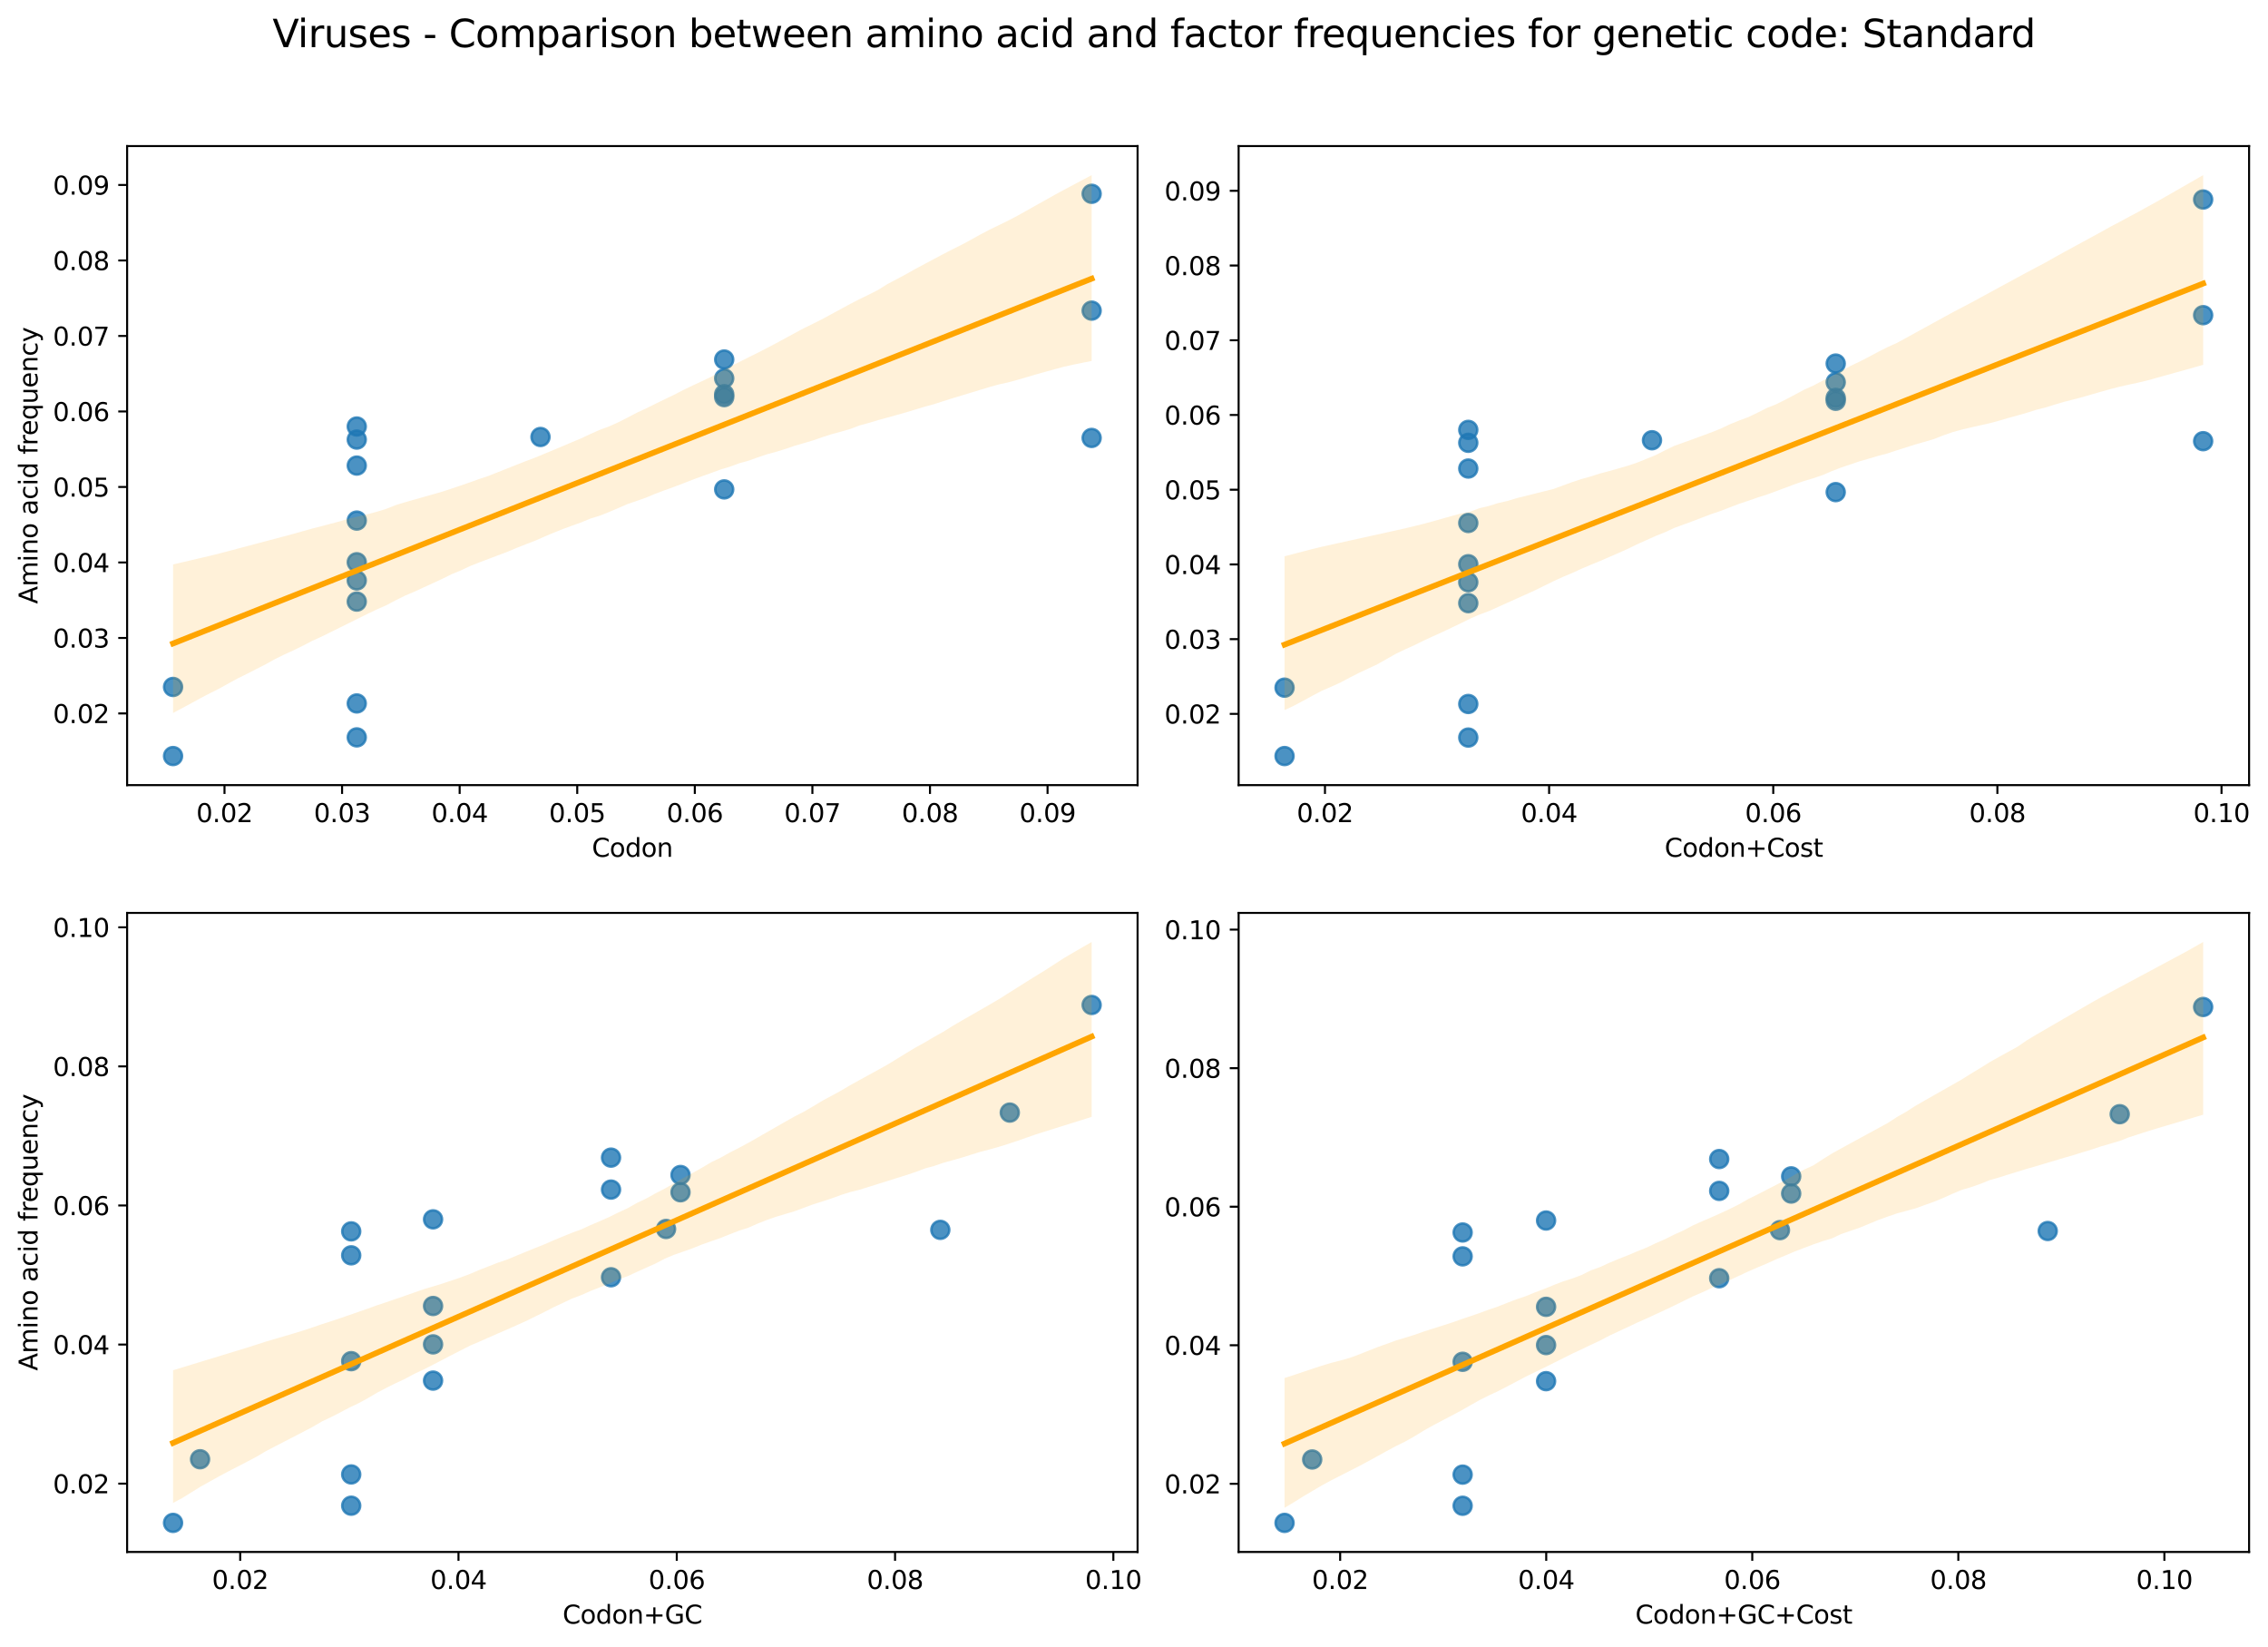 <?xml version="1.0" encoding="utf-8" standalone="no"?>
<!DOCTYPE svg PUBLIC "-//W3C//DTD SVG 1.1//EN"
  "http://www.w3.org/Graphics/SVG/1.1/DTD/svg11.dtd">
<svg xmlns:xlink="http://www.w3.org/1999/xlink" width="894.606pt" height="649.556pt" viewBox="0 0 894.606 649.556" xmlns="http://www.w3.org/2000/svg" version="1.1">
 <defs>
  <style type="text/css">*{stroke-linejoin: round; stroke-linecap: butt}</style>
 </defs>
 <g id="figure_1">
  <g id="patch_1">
   <path d="M 0 649.556 
L 894.606 649.556 
L 894.606 0 
L 0 0 
z
" style="fill: #ffffff"/>
  </g>
  <g id="axes_1">
   <g id="patch_2">
    <path d="M 50.144 309.6 
L 448.715 309.6 
L 448.715 57.6 
L 50.144 57.6 
z
" style="fill: #ffffff"/>
   </g>
   <g id="PathCollection_1">
    <defs>
     <path id="mc501330b4d" d="M 0 3.536 
C 0.938 3.536 1.837 3.163 2.5 2.5 
C 3.163 1.837 3.536 0.938 3.536 0 
C 3.536 -0.938 3.163 -1.837 2.5 -2.5 
C 1.837 -3.163 0.938 -3.536 0 -3.536 
C -0.938 -3.536 -1.837 -3.163 -2.5 -2.5 
C -3.163 -1.837 -3.536 -0.938 -3.536 0 
C -3.536 0.938 -3.163 1.837 -2.5 2.5 
C -1.837 3.163 -0.938 3.536 0 3.536 
z
" style="stroke: #1f77b4; stroke-opacity: 0.8"/>
    </defs>
    <g clip-path="url(#p7a816b5695)">
     <use xlink:href="#mc501330b4d" x="68.261" y="270.897" style="fill: #1f77b4; fill-opacity: 0.8; stroke: #1f77b4; stroke-opacity: 0.8"/>
     <use xlink:href="#mc501330b4d" x="68.261" y="298.145" style="fill: #1f77b4; fill-opacity: 0.8; stroke: #1f77b4; stroke-opacity: 0.8"/>
     <use xlink:href="#mc501330b4d" x="140.728" y="290.782" style="fill: #1f77b4; fill-opacity: 0.8; stroke: #1f77b4; stroke-opacity: 0.8"/>
     <use xlink:href="#mc501330b4d" x="140.728" y="183.599" style="fill: #1f77b4; fill-opacity: 0.8; stroke: #1f77b4; stroke-opacity: 0.8"/>
     <use xlink:href="#mc501330b4d" x="140.728" y="173.341" style="fill: #1f77b4; fill-opacity: 0.8; stroke: #1f77b4; stroke-opacity: 0.8"/>
     <use xlink:href="#mc501330b4d" x="140.728" y="221.718" style="fill: #1f77b4; fill-opacity: 0.8; stroke: #1f77b4; stroke-opacity: 0.8"/>
     <use xlink:href="#mc501330b4d" x="140.728" y="277.399" style="fill: #1f77b4; fill-opacity: 0.8; stroke: #1f77b4; stroke-opacity: 0.8"/>
     <use xlink:href="#mc501330b4d" x="140.728" y="168.193" style="fill: #1f77b4; fill-opacity: 0.8; stroke: #1f77b4; stroke-opacity: 0.8"/>
     <use xlink:href="#mc501330b4d" x="140.728" y="205.289" style="fill: #1f77b4; fill-opacity: 0.8; stroke: #1f77b4; stroke-opacity: 0.8"/>
     <use xlink:href="#mc501330b4d" x="140.728" y="228.903" style="fill: #1f77b4; fill-opacity: 0.8; stroke: #1f77b4; stroke-opacity: 0.8"/>
     <use xlink:href="#mc501330b4d" x="140.728" y="237.229" style="fill: #1f77b4; fill-opacity: 0.8; stroke: #1f77b4; stroke-opacity: 0.8"/>
     <use xlink:href="#mc501330b4d" x="213.196" y="172.32" style="fill: #1f77b4; fill-opacity: 0.8; stroke: #1f77b4; stroke-opacity: 0.8"/>
     <use xlink:href="#mc501330b4d" x="285.663" y="141.775" style="fill: #1f77b4; fill-opacity: 0.8; stroke: #1f77b4; stroke-opacity: 0.8"/>
     <use xlink:href="#mc501330b4d" x="285.663" y="155.455" style="fill: #1f77b4; fill-opacity: 0.8; stroke: #1f77b4; stroke-opacity: 0.8"/>
     <use xlink:href="#mc501330b4d" x="285.663" y="192.992" style="fill: #1f77b4; fill-opacity: 0.8; stroke: #1f77b4; stroke-opacity: 0.8"/>
     <use xlink:href="#mc501330b4d" x="285.663" y="156.602" style="fill: #1f77b4; fill-opacity: 0.8; stroke: #1f77b4; stroke-opacity: 0.8"/>
     <use xlink:href="#mc501330b4d" x="285.663" y="149.21" style="fill: #1f77b4; fill-opacity: 0.8; stroke: #1f77b4; stroke-opacity: 0.8"/>
     <use xlink:href="#mc501330b4d" x="430.598" y="76.421" style="fill: #1f77b4; fill-opacity: 0.8; stroke: #1f77b4; stroke-opacity: 0.8"/>
     <use xlink:href="#mc501330b4d" x="430.598" y="172.697" style="fill: #1f77b4; fill-opacity: 0.8; stroke: #1f77b4; stroke-opacity: 0.8"/>
     <use xlink:href="#mc501330b4d" x="430.598" y="122.494" style="fill: #1f77b4; fill-opacity: 0.8; stroke: #1f77b4; stroke-opacity: 0.8"/>
    </g>
   </g>
   <g id="PolyCollection_1">
    <path d="M 68.261 222.587 
L 68.261 281.168 
L 71.921 279.208 
L 75.581 277.247 
L 79.241 275.224 
L 82.901 273.333 
L 86.561 271.487 
L 90.22 269.459 
L 93.88 267.466 
L 97.54 265.664 
L 101.2 263.786 
L 104.86 261.926 
L 108.52 259.885 
L 112.18 258.089 
L 115.84 256.411 
L 119.5 254.625 
L 123.16 252.72 
L 126.82 251.053 
L 130.48 249.263 
L 134.14 247.444 
L 137.8 245.632 
L 141.46 243.813 
L 145.12 242.002 
L 148.78 240.259 
L 152.44 238.644 
L 156.1 236.707 
L 159.76 234.893 
L 163.42 233.339 
L 167.08 231.657 
L 170.74 229.969 
L 174.4 228.289 
L 178.06 226.471 
L 181.72 224.964 
L 185.38 223.24 
L 189.04 221.787 
L 192.7 220.406 
L 196.36 219.022 
L 200.02 217.651 
L 203.68 216.105 
L 207.34 214.655 
L 211 213.257 
L 214.66 211.651 
L 218.32 210.105 
L 221.98 208.641 
L 225.64 207.299 
L 229.3 205.983 
L 232.96 204.47 
L 236.62 203.352 
L 240.28 201.89 
L 243.94 200.326 
L 247.599 198.748 
L 251.259 197.5 
L 254.919 196.199 
L 258.579 194.667 
L 262.239 193.305 
L 265.899 191.989 
L 269.559 190.587 
L 273.219 189.161 
L 276.879 187.809 
L 280.539 186.513 
L 284.199 185.152 
L 287.859 184.066 
L 291.519 182.708 
L 295.179 181.695 
L 298.839 180.389 
L 302.499 179.156 
L 306.159 178.166 
L 309.819 177.035 
L 313.479 175.778 
L 317.139 174.732 
L 320.799 173.637 
L 324.459 172.367 
L 328.119 171.193 
L 331.779 170.221 
L 335.439 169.145 
L 339.099 167.755 
L 342.759 166.758 
L 346.419 165.66 
L 350.079 164.66 
L 353.739 163.635 
L 357.399 162.606 
L 361.059 161.494 
L 364.719 160.386 
L 368.379 159.396 
L 372.039 158.214 
L 375.699 157.054 
L 379.359 155.944 
L 383.019 154.833 
L 386.679 153.723 
L 390.339 152.612 
L 393.999 151.6 
L 397.659 150.794 
L 401.318 149.802 
L 404.978 148.729 
L 408.638 147.651 
L 412.298 146.623 
L 415.958 145.617 
L 419.618 144.628 
L 423.278 143.806 
L 426.938 143.066 
L 430.598 142.339 
L 430.598 69.055 
L 430.598 69.055 
L 426.938 71.001 
L 423.278 72.947 
L 419.618 74.895 
L 415.958 76.876 
L 412.298 78.929 
L 408.638 80.982 
L 404.978 83.036 
L 401.318 85.089 
L 397.659 87.007 
L 393.999 88.789 
L 390.339 90.572 
L 386.679 92.485 
L 383.019 94.53 
L 379.359 96.497 
L 375.699 98.321 
L 372.039 100.206 
L 368.379 102.15 
L 364.719 104.097 
L 361.059 106.048 
L 357.399 108.121 
L 353.739 110.072 
L 350.079 112 
L 346.419 114.298 
L 342.759 116.16 
L 339.099 117.93 
L 335.439 119.814 
L 331.779 121.801 
L 328.119 123.788 
L 324.459 125.776 
L 320.799 127.615 
L 317.139 129.413 
L 313.479 131.365 
L 309.819 133.349 
L 306.159 135.333 
L 302.499 137.256 
L 298.839 139.147 
L 295.179 140.95 
L 291.519 142.799 
L 287.859 144.647 
L 284.199 146.59 
L 280.539 148.583 
L 276.879 150.327 
L 273.219 152.018 
L 269.559 153.788 
L 265.899 155.674 
L 262.239 157.427 
L 258.579 159.21 
L 254.919 161.027 
L 251.259 162.717 
L 247.599 164.643 
L 243.94 166.496 
L 240.28 168.147 
L 236.62 169.489 
L 232.96 171.107 
L 229.3 172.833 
L 225.64 174.364 
L 221.98 175.918 
L 218.32 177.454 
L 214.66 178.975 
L 211 180.488 
L 207.34 181.862 
L 203.68 183.3 
L 200.02 184.759 
L 196.36 186.212 
L 192.7 187.667 
L 189.04 188.884 
L 185.38 190.202 
L 181.72 191.463 
L 178.06 192.698 
L 174.4 193.9 
L 170.74 194.944 
L 167.08 195.981 
L 163.42 197.018 
L 159.76 198.056 
L 156.1 199.175 
L 152.44 200.638 
L 148.78 201.764 
L 145.12 202.737 
L 141.46 203.626 
L 137.8 204.431 
L 134.14 205.566 
L 130.48 206.533 
L 126.82 207.505 
L 123.16 208.437 
L 119.5 209.457 
L 115.84 210.491 
L 112.18 211.476 
L 108.52 212.445 
L 104.86 213.414 
L 101.2 214.383 
L 97.54 215.352 
L 93.88 216.322 
L 90.22 217.291 
L 86.561 218.26 
L 82.901 219.163 
L 79.241 220.019 
L 75.581 220.875 
L 71.921 221.731 
L 68.261 222.587 
z
" clip-path="url(#p7a816b5695)" style="fill: #ffa500; fill-opacity: 0.15"/>
   </g>
   <g id="matplotlib.axis_1">
    <g id="xtick_1">
     <g id="line2d_1">
      <defs>
       <path id="m17814c663d" d="M 0 0 
L 0 3.5 
" style="stroke: #000000; stroke-width: 0.8"/>
      </defs>
      <g>
       <use xlink:href="#m17814c663d" x="88.552" y="309.6" style="stroke: #000000; stroke-width: 0.8"/>
      </g>
     </g>
     <g id="text_1">
      <!-- 0.02 -->
      <g transform="translate(77.419 324.198) scale(0.1 -0.1)">
       <defs>
        <path id="DejaVuSans-30" d="M 2034 4250 
Q 1547 4250 1301 3770 
Q 1056 3291 1056 2328 
Q 1056 1369 1301 889 
Q 1547 409 2034 409 
Q 2525 409 2770 889 
Q 3016 1369 3016 2328 
Q 3016 3291 2770 3770 
Q 2525 4250 2034 4250 
z
M 2034 4750 
Q 2819 4750 3233 4129 
Q 3647 3509 3647 2328 
Q 3647 1150 3233 529 
Q 2819 -91 2034 -91 
Q 1250 -91 836 529 
Q 422 1150 422 2328 
Q 422 3509 836 4129 
Q 1250 4750 2034 4750 
z
" transform="scale(0.016)"/>
        <path id="DejaVuSans-2e" d="M 684 794 
L 1344 794 
L 1344 0 
L 684 0 
L 684 794 
z
" transform="scale(0.016)"/>
        <path id="DejaVuSans-32" d="M 1228 531 
L 3431 531 
L 3431 0 
L 469 0 
L 469 531 
Q 828 903 1448 1529 
Q 2069 2156 2228 2338 
Q 2531 2678 2651 2914 
Q 2772 3150 2772 3378 
Q 2772 3750 2511 3984 
Q 2250 4219 1831 4219 
Q 1534 4219 1204 4116 
Q 875 4013 500 3803 
L 500 4441 
Q 881 4594 1212 4672 
Q 1544 4750 1819 4750 
Q 2544 4750 2975 4387 
Q 3406 4025 3406 3419 
Q 3406 3131 3298 2873 
Q 3191 2616 2906 2266 
Q 2828 2175 2409 1742 
Q 1991 1309 1228 531 
z
" transform="scale(0.016)"/>
       </defs>
       <use xlink:href="#DejaVuSans-30"/>
       <use xlink:href="#DejaVuSans-2e" x="63.623"/>
       <use xlink:href="#DejaVuSans-30" x="95.41"/>
       <use xlink:href="#DejaVuSans-32" x="159.033"/>
      </g>
     </g>
    </g>
    <g id="xtick_2">
     <g id="line2d_2">
      <g>
       <use xlink:href="#m17814c663d" x="134.931" y="309.6" style="stroke: #000000; stroke-width: 0.8"/>
      </g>
     </g>
     <g id="text_2">
      <!-- 0.03 -->
      <g transform="translate(123.798 324.198) scale(0.1 -0.1)">
       <defs>
        <path id="DejaVuSans-33" d="M 2597 2516 
Q 3050 2419 3304 2112 
Q 3559 1806 3559 1356 
Q 3559 666 3084 287 
Q 2609 -91 1734 -91 
Q 1441 -91 1130 -33 
Q 819 25 488 141 
L 488 750 
Q 750 597 1062 519 
Q 1375 441 1716 441 
Q 2309 441 2620 675 
Q 2931 909 2931 1356 
Q 2931 1769 2642 2001 
Q 2353 2234 1838 2234 
L 1294 2234 
L 1294 2753 
L 1863 2753 
Q 2328 2753 2575 2939 
Q 2822 3125 2822 3475 
Q 2822 3834 2567 4026 
Q 2313 4219 1838 4219 
Q 1578 4219 1281 4162 
Q 984 4106 628 3988 
L 628 4550 
Q 988 4650 1302 4700 
Q 1616 4750 1894 4750 
Q 2613 4750 3031 4423 
Q 3450 4097 3450 3541 
Q 3450 3153 3228 2886 
Q 3006 2619 2597 2516 
z
" transform="scale(0.016)"/>
       </defs>
       <use xlink:href="#DejaVuSans-30"/>
       <use xlink:href="#DejaVuSans-2e" x="63.623"/>
       <use xlink:href="#DejaVuSans-30" x="95.41"/>
       <use xlink:href="#DejaVuSans-33" x="159.033"/>
      </g>
     </g>
    </g>
    <g id="xtick_3">
     <g id="line2d_3">
      <g>
       <use xlink:href="#m17814c663d" x="181.31" y="309.6" style="stroke: #000000; stroke-width: 0.8"/>
      </g>
     </g>
     <g id="text_3">
      <!-- 0.04 -->
      <g transform="translate(170.177 324.198) scale(0.1 -0.1)">
       <defs>
        <path id="DejaVuSans-34" d="M 2419 4116 
L 825 1625 
L 2419 1625 
L 2419 4116 
z
M 2253 4666 
L 3047 4666 
L 3047 1625 
L 3713 1625 
L 3713 1100 
L 3047 1100 
L 3047 0 
L 2419 0 
L 2419 1100 
L 313 1100 
L 313 1709 
L 2253 4666 
z
" transform="scale(0.016)"/>
       </defs>
       <use xlink:href="#DejaVuSans-30"/>
       <use xlink:href="#DejaVuSans-2e" x="63.623"/>
       <use xlink:href="#DejaVuSans-30" x="95.41"/>
       <use xlink:href="#DejaVuSans-34" x="159.033"/>
      </g>
     </g>
    </g>
    <g id="xtick_4">
     <g id="line2d_4">
      <g>
       <use xlink:href="#m17814c663d" x="227.689" y="309.6" style="stroke: #000000; stroke-width: 0.8"/>
      </g>
     </g>
     <g id="text_4">
      <!-- 0.05 -->
      <g transform="translate(216.556 324.198) scale(0.1 -0.1)">
       <defs>
        <path id="DejaVuSans-35" d="M 691 4666 
L 3169 4666 
L 3169 4134 
L 1269 4134 
L 1269 2991 
Q 1406 3038 1543 3061 
Q 1681 3084 1819 3084 
Q 2600 3084 3056 2656 
Q 3513 2228 3513 1497 
Q 3513 744 3044 326 
Q 2575 -91 1722 -91 
Q 1428 -91 1123 -41 
Q 819 9 494 109 
L 494 744 
Q 775 591 1075 516 
Q 1375 441 1709 441 
Q 2250 441 2565 725 
Q 2881 1009 2881 1497 
Q 2881 1984 2565 2268 
Q 2250 2553 1709 2553 
Q 1456 2553 1204 2497 
Q 953 2441 691 2322 
L 691 4666 
z
" transform="scale(0.016)"/>
       </defs>
       <use xlink:href="#DejaVuSans-30"/>
       <use xlink:href="#DejaVuSans-2e" x="63.623"/>
       <use xlink:href="#DejaVuSans-30" x="95.41"/>
       <use xlink:href="#DejaVuSans-35" x="159.033"/>
      </g>
     </g>
    </g>
    <g id="xtick_5">
     <g id="line2d_5">
      <g>
       <use xlink:href="#m17814c663d" x="274.068" y="309.6" style="stroke: #000000; stroke-width: 0.8"/>
      </g>
     </g>
     <g id="text_5">
      <!-- 0.06 -->
      <g transform="translate(262.936 324.198) scale(0.1 -0.1)">
       <defs>
        <path id="DejaVuSans-36" d="M 2113 2584 
Q 1688 2584 1439 2293 
Q 1191 2003 1191 1497 
Q 1191 994 1439 701 
Q 1688 409 2113 409 
Q 2538 409 2786 701 
Q 3034 994 3034 1497 
Q 3034 2003 2786 2293 
Q 2538 2584 2113 2584 
z
M 3366 4563 
L 3366 3988 
Q 3128 4100 2886 4159 
Q 2644 4219 2406 4219 
Q 1781 4219 1451 3797 
Q 1122 3375 1075 2522 
Q 1259 2794 1537 2939 
Q 1816 3084 2150 3084 
Q 2853 3084 3261 2657 
Q 3669 2231 3669 1497 
Q 3669 778 3244 343 
Q 2819 -91 2113 -91 
Q 1303 -91 875 529 
Q 447 1150 447 2328 
Q 447 3434 972 4092 
Q 1497 4750 2381 4750 
Q 2619 4750 2861 4703 
Q 3103 4656 3366 4563 
z
" transform="scale(0.016)"/>
       </defs>
       <use xlink:href="#DejaVuSans-30"/>
       <use xlink:href="#DejaVuSans-2e" x="63.623"/>
       <use xlink:href="#DejaVuSans-30" x="95.41"/>
       <use xlink:href="#DejaVuSans-36" x="159.033"/>
      </g>
     </g>
    </g>
    <g id="xtick_6">
     <g id="line2d_6">
      <g>
       <use xlink:href="#m17814c663d" x="320.448" y="309.6" style="stroke: #000000; stroke-width: 0.8"/>
      </g>
     </g>
     <g id="text_6">
      <!-- 0.07 -->
      <g transform="translate(309.315 324.198) scale(0.1 -0.1)">
       <defs>
        <path id="DejaVuSans-37" d="M 525 4666 
L 3525 4666 
L 3525 4397 
L 1831 0 
L 1172 0 
L 2766 4134 
L 525 4134 
L 525 4666 
z
" transform="scale(0.016)"/>
       </defs>
       <use xlink:href="#DejaVuSans-30"/>
       <use xlink:href="#DejaVuSans-2e" x="63.623"/>
       <use xlink:href="#DejaVuSans-30" x="95.41"/>
       <use xlink:href="#DejaVuSans-37" x="159.033"/>
      </g>
     </g>
    </g>
    <g id="xtick_7">
     <g id="line2d_7">
      <g>
       <use xlink:href="#m17814c663d" x="366.827" y="309.6" style="stroke: #000000; stroke-width: 0.8"/>
      </g>
     </g>
     <g id="text_7">
      <!-- 0.08 -->
      <g transform="translate(355.694 324.198) scale(0.1 -0.1)">
       <defs>
        <path id="DejaVuSans-38" d="M 2034 2216 
Q 1584 2216 1326 1975 
Q 1069 1734 1069 1313 
Q 1069 891 1326 650 
Q 1584 409 2034 409 
Q 2484 409 2743 651 
Q 3003 894 3003 1313 
Q 3003 1734 2745 1975 
Q 2488 2216 2034 2216 
z
M 1403 2484 
Q 997 2584 770 2862 
Q 544 3141 544 3541 
Q 544 4100 942 4425 
Q 1341 4750 2034 4750 
Q 2731 4750 3128 4425 
Q 3525 4100 3525 3541 
Q 3525 3141 3298 2862 
Q 3072 2584 2669 2484 
Q 3125 2378 3379 2068 
Q 3634 1759 3634 1313 
Q 3634 634 3220 271 
Q 2806 -91 2034 -91 
Q 1263 -91 848 271 
Q 434 634 434 1313 
Q 434 1759 690 2068 
Q 947 2378 1403 2484 
z
M 1172 3481 
Q 1172 3119 1398 2916 
Q 1625 2713 2034 2713 
Q 2441 2713 2670 2916 
Q 2900 3119 2900 3481 
Q 2900 3844 2670 4047 
Q 2441 4250 2034 4250 
Q 1625 4250 1398 4047 
Q 1172 3844 1172 3481 
z
" transform="scale(0.016)"/>
       </defs>
       <use xlink:href="#DejaVuSans-30"/>
       <use xlink:href="#DejaVuSans-2e" x="63.623"/>
       <use xlink:href="#DejaVuSans-30" x="95.41"/>
       <use xlink:href="#DejaVuSans-38" x="159.033"/>
      </g>
     </g>
    </g>
    <g id="xtick_8">
     <g id="line2d_8">
      <g>
       <use xlink:href="#m17814c663d" x="413.206" y="309.6" style="stroke: #000000; stroke-width: 0.8"/>
      </g>
     </g>
     <g id="text_8">
      <!-- 0.09 -->
      <g transform="translate(402.073 324.198) scale(0.1 -0.1)">
       <defs>
        <path id="DejaVuSans-39" d="M 703 97 
L 703 672 
Q 941 559 1184 500 
Q 1428 441 1663 441 
Q 2288 441 2617 861 
Q 2947 1281 2994 2138 
Q 2813 1869 2534 1725 
Q 2256 1581 1919 1581 
Q 1219 1581 811 2004 
Q 403 2428 403 3163 
Q 403 3881 828 4315 
Q 1253 4750 1959 4750 
Q 2769 4750 3195 4129 
Q 3622 3509 3622 2328 
Q 3622 1225 3098 567 
Q 2575 -91 1691 -91 
Q 1453 -91 1209 -44 
Q 966 3 703 97 
z
M 1959 2075 
Q 2384 2075 2632 2365 
Q 2881 2656 2881 3163 
Q 2881 3666 2632 3958 
Q 2384 4250 1959 4250 
Q 1534 4250 1286 3958 
Q 1038 3666 1038 3163 
Q 1038 2656 1286 2365 
Q 1534 2075 1959 2075 
z
" transform="scale(0.016)"/>
       </defs>
       <use xlink:href="#DejaVuSans-30"/>
       <use xlink:href="#DejaVuSans-2e" x="63.623"/>
       <use xlink:href="#DejaVuSans-30" x="95.41"/>
       <use xlink:href="#DejaVuSans-39" x="159.033"/>
      </g>
     </g>
    </g>
    <g id="text_9">
     <!-- Codon -->
     <g transform="translate(233.476 337.877) scale(0.1 -0.1)">
      <defs>
       <path id="DejaVuSans-43" d="M 4122 4306 
L 4122 3641 
Q 3803 3938 3442 4084 
Q 3081 4231 2675 4231 
Q 1875 4231 1450 3742 
Q 1025 3253 1025 2328 
Q 1025 1406 1450 917 
Q 1875 428 2675 428 
Q 3081 428 3442 575 
Q 3803 722 4122 1019 
L 4122 359 
Q 3791 134 3420 21 
Q 3050 -91 2638 -91 
Q 1578 -91 968 557 
Q 359 1206 359 2328 
Q 359 3453 968 4101 
Q 1578 4750 2638 4750 
Q 3056 4750 3426 4639 
Q 3797 4528 4122 4306 
z
" transform="scale(0.016)"/>
       <path id="DejaVuSans-6f" d="M 1959 3097 
Q 1497 3097 1228 2736 
Q 959 2375 959 1747 
Q 959 1119 1226 758 
Q 1494 397 1959 397 
Q 2419 397 2687 759 
Q 2956 1122 2956 1747 
Q 2956 2369 2687 2733 
Q 2419 3097 1959 3097 
z
M 1959 3584 
Q 2709 3584 3137 3096 
Q 3566 2609 3566 1747 
Q 3566 888 3137 398 
Q 2709 -91 1959 -91 
Q 1206 -91 779 398 
Q 353 888 353 1747 
Q 353 2609 779 3096 
Q 1206 3584 1959 3584 
z
" transform="scale(0.016)"/>
       <path id="DejaVuSans-64" d="M 2906 2969 
L 2906 4863 
L 3481 4863 
L 3481 0 
L 2906 0 
L 2906 525 
Q 2725 213 2448 61 
Q 2172 -91 1784 -91 
Q 1150 -91 751 415 
Q 353 922 353 1747 
Q 353 2572 751 3078 
Q 1150 3584 1784 3584 
Q 2172 3584 2448 3432 
Q 2725 3281 2906 2969 
z
M 947 1747 
Q 947 1113 1208 752 
Q 1469 391 1925 391 
Q 2381 391 2643 752 
Q 2906 1113 2906 1747 
Q 2906 2381 2643 2742 
Q 2381 3103 1925 3103 
Q 1469 3103 1208 2742 
Q 947 2381 947 1747 
z
" transform="scale(0.016)"/>
       <path id="DejaVuSans-6e" d="M 3513 2113 
L 3513 0 
L 2938 0 
L 2938 2094 
Q 2938 2591 2744 2837 
Q 2550 3084 2163 3084 
Q 1697 3084 1428 2787 
Q 1159 2491 1159 1978 
L 1159 0 
L 581 0 
L 581 3500 
L 1159 3500 
L 1159 2956 
Q 1366 3272 1645 3428 
Q 1925 3584 2291 3584 
Q 2894 3584 3203 3211 
Q 3513 2838 3513 2113 
z
" transform="scale(0.016)"/>
      </defs>
      <use xlink:href="#DejaVuSans-43"/>
      <use xlink:href="#DejaVuSans-6f" x="69.824"/>
      <use xlink:href="#DejaVuSans-64" x="131.006"/>
      <use xlink:href="#DejaVuSans-6f" x="194.482"/>
      <use xlink:href="#DejaVuSans-6e" x="255.664"/>
     </g>
    </g>
   </g>
   <g id="matplotlib.axis_2">
    <g id="ytick_1">
     <g id="line2d_9">
      <defs>
       <path id="m5de6fdcb9a" d="M 0 0 
L -3.5 0 
" style="stroke: #000000; stroke-width: 0.8"/>
      </defs>
      <g>
       <use xlink:href="#m5de6fdcb9a" x="50.144" y="281.341" style="stroke: #000000; stroke-width: 0.8"/>
      </g>
     </g>
     <g id="text_10">
      <!-- 0.02 -->
      <g transform="translate(20.878 285.14) scale(0.1 -0.1)">
       <use xlink:href="#DejaVuSans-30"/>
       <use xlink:href="#DejaVuSans-2e" x="63.623"/>
       <use xlink:href="#DejaVuSans-30" x="95.41"/>
       <use xlink:href="#DejaVuSans-32" x="159.033"/>
      </g>
     </g>
    </g>
    <g id="ytick_2">
     <g id="line2d_10">
      <g>
       <use xlink:href="#m5de6fdcb9a" x="50.144" y="251.57" style="stroke: #000000; stroke-width: 0.8"/>
      </g>
     </g>
     <g id="text_11">
      <!-- 0.03 -->
      <g transform="translate(20.878 255.369) scale(0.1 -0.1)">
       <use xlink:href="#DejaVuSans-30"/>
       <use xlink:href="#DejaVuSans-2e" x="63.623"/>
       <use xlink:href="#DejaVuSans-30" x="95.41"/>
       <use xlink:href="#DejaVuSans-33" x="159.033"/>
      </g>
     </g>
    </g>
    <g id="ytick_3">
     <g id="line2d_11">
      <g>
       <use xlink:href="#m5de6fdcb9a" x="50.144" y="221.799" style="stroke: #000000; stroke-width: 0.8"/>
      </g>
     </g>
     <g id="text_12">
      <!-- 0.04 -->
      <g transform="translate(20.878 225.598) scale(0.1 -0.1)">
       <use xlink:href="#DejaVuSans-30"/>
       <use xlink:href="#DejaVuSans-2e" x="63.623"/>
       <use xlink:href="#DejaVuSans-30" x="95.41"/>
       <use xlink:href="#DejaVuSans-34" x="159.033"/>
      </g>
     </g>
    </g>
    <g id="ytick_4">
     <g id="line2d_12">
      <g>
       <use xlink:href="#m5de6fdcb9a" x="50.144" y="192.028" style="stroke: #000000; stroke-width: 0.8"/>
      </g>
     </g>
     <g id="text_13">
      <!-- 0.05 -->
      <g transform="translate(20.878 195.827) scale(0.1 -0.1)">
       <use xlink:href="#DejaVuSans-30"/>
       <use xlink:href="#DejaVuSans-2e" x="63.623"/>
       <use xlink:href="#DejaVuSans-30" x="95.41"/>
       <use xlink:href="#DejaVuSans-35" x="159.033"/>
      </g>
     </g>
    </g>
    <g id="ytick_5">
     <g id="line2d_13">
      <g>
       <use xlink:href="#m5de6fdcb9a" x="50.144" y="162.256" style="stroke: #000000; stroke-width: 0.8"/>
      </g>
     </g>
     <g id="text_14">
      <!-- 0.06 -->
      <g transform="translate(20.878 166.056) scale(0.1 -0.1)">
       <use xlink:href="#DejaVuSans-30"/>
       <use xlink:href="#DejaVuSans-2e" x="63.623"/>
       <use xlink:href="#DejaVuSans-30" x="95.41"/>
       <use xlink:href="#DejaVuSans-36" x="159.033"/>
      </g>
     </g>
    </g>
    <g id="ytick_6">
     <g id="line2d_14">
      <g>
       <use xlink:href="#m5de6fdcb9a" x="50.144" y="132.485" style="stroke: #000000; stroke-width: 0.8"/>
      </g>
     </g>
     <g id="text_15">
      <!-- 0.07 -->
      <g transform="translate(20.878 136.285) scale(0.1 -0.1)">
       <use xlink:href="#DejaVuSans-30"/>
       <use xlink:href="#DejaVuSans-2e" x="63.623"/>
       <use xlink:href="#DejaVuSans-30" x="95.41"/>
       <use xlink:href="#DejaVuSans-37" x="159.033"/>
      </g>
     </g>
    </g>
    <g id="ytick_7">
     <g id="line2d_15">
      <g>
       <use xlink:href="#m5de6fdcb9a" x="50.144" y="102.714" style="stroke: #000000; stroke-width: 0.8"/>
      </g>
     </g>
     <g id="text_16">
      <!-- 0.08 -->
      <g transform="translate(20.878 106.513) scale(0.1 -0.1)">
       <use xlink:href="#DejaVuSans-30"/>
       <use xlink:href="#DejaVuSans-2e" x="63.623"/>
       <use xlink:href="#DejaVuSans-30" x="95.41"/>
       <use xlink:href="#DejaVuSans-38" x="159.033"/>
      </g>
     </g>
    </g>
    <g id="ytick_8">
     <g id="line2d_16">
      <g>
       <use xlink:href="#m5de6fdcb9a" x="50.144" y="72.943" style="stroke: #000000; stroke-width: 0.8"/>
      </g>
     </g>
     <g id="text_17">
      <!-- 0.09 -->
      <g transform="translate(20.878 76.742) scale(0.1 -0.1)">
       <use xlink:href="#DejaVuSans-30"/>
       <use xlink:href="#DejaVuSans-2e" x="63.623"/>
       <use xlink:href="#DejaVuSans-30" x="95.41"/>
       <use xlink:href="#DejaVuSans-39" x="159.033"/>
      </g>
     </g>
    </g>
    <g id="text_18">
     <!-- Amino acid frequency -->
     <g transform="translate(14.798 238.139) rotate(-90) scale(0.1 -0.1)">
      <defs>
       <path id="DejaVuSans-41" d="M 2188 4044 
L 1331 1722 
L 3047 1722 
L 2188 4044 
z
M 1831 4666 
L 2547 4666 
L 4325 0 
L 3669 0 
L 3244 1197 
L 1141 1197 
L 716 0 
L 50 0 
L 1831 4666 
z
" transform="scale(0.016)"/>
       <path id="DejaVuSans-6d" d="M 3328 2828 
Q 3544 3216 3844 3400 
Q 4144 3584 4550 3584 
Q 5097 3584 5394 3201 
Q 5691 2819 5691 2113 
L 5691 0 
L 5113 0 
L 5113 2094 
Q 5113 2597 4934 2840 
Q 4756 3084 4391 3084 
Q 3944 3084 3684 2787 
Q 3425 2491 3425 1978 
L 3425 0 
L 2847 0 
L 2847 2094 
Q 2847 2600 2669 2842 
Q 2491 3084 2119 3084 
Q 1678 3084 1418 2786 
Q 1159 2488 1159 1978 
L 1159 0 
L 581 0 
L 581 3500 
L 1159 3500 
L 1159 2956 
Q 1356 3278 1631 3431 
Q 1906 3584 2284 3584 
Q 2666 3584 2933 3390 
Q 3200 3197 3328 2828 
z
" transform="scale(0.016)"/>
       <path id="DejaVuSans-69" d="M 603 3500 
L 1178 3500 
L 1178 0 
L 603 0 
L 603 3500 
z
M 603 4863 
L 1178 4863 
L 1178 4134 
L 603 4134 
L 603 4863 
z
" transform="scale(0.016)"/>
       <path id="DejaVuSans-20" transform="scale(0.016)"/>
       <path id="DejaVuSans-61" d="M 2194 1759 
Q 1497 1759 1228 1600 
Q 959 1441 959 1056 
Q 959 750 1161 570 
Q 1363 391 1709 391 
Q 2188 391 2477 730 
Q 2766 1069 2766 1631 
L 2766 1759 
L 2194 1759 
z
M 3341 1997 
L 3341 0 
L 2766 0 
L 2766 531 
Q 2569 213 2275 61 
Q 1981 -91 1556 -91 
Q 1019 -91 701 211 
Q 384 513 384 1019 
Q 384 1609 779 1909 
Q 1175 2209 1959 2209 
L 2766 2209 
L 2766 2266 
Q 2766 2663 2505 2880 
Q 2244 3097 1772 3097 
Q 1472 3097 1187 3025 
Q 903 2953 641 2809 
L 641 3341 
Q 956 3463 1253 3523 
Q 1550 3584 1831 3584 
Q 2591 3584 2966 3190 
Q 3341 2797 3341 1997 
z
" transform="scale(0.016)"/>
       <path id="DejaVuSans-63" d="M 3122 3366 
L 3122 2828 
Q 2878 2963 2633 3030 
Q 2388 3097 2138 3097 
Q 1578 3097 1268 2742 
Q 959 2388 959 1747 
Q 959 1106 1268 751 
Q 1578 397 2138 397 
Q 2388 397 2633 464 
Q 2878 531 3122 666 
L 3122 134 
Q 2881 22 2623 -34 
Q 2366 -91 2075 -91 
Q 1284 -91 818 406 
Q 353 903 353 1747 
Q 353 2603 823 3093 
Q 1294 3584 2113 3584 
Q 2378 3584 2631 3529 
Q 2884 3475 3122 3366 
z
" transform="scale(0.016)"/>
       <path id="DejaVuSans-66" d="M 2375 4863 
L 2375 4384 
L 1825 4384 
Q 1516 4384 1395 4259 
Q 1275 4134 1275 3809 
L 1275 3500 
L 2222 3500 
L 2222 3053 
L 1275 3053 
L 1275 0 
L 697 0 
L 697 3053 
L 147 3053 
L 147 3500 
L 697 3500 
L 697 3744 
Q 697 4328 969 4595 
Q 1241 4863 1831 4863 
L 2375 4863 
z
" transform="scale(0.016)"/>
       <path id="DejaVuSans-72" d="M 2631 2963 
Q 2534 3019 2420 3045 
Q 2306 3072 2169 3072 
Q 1681 3072 1420 2755 
Q 1159 2438 1159 1844 
L 1159 0 
L 581 0 
L 581 3500 
L 1159 3500 
L 1159 2956 
Q 1341 3275 1631 3429 
Q 1922 3584 2338 3584 
Q 2397 3584 2469 3576 
Q 2541 3569 2628 3553 
L 2631 2963 
z
" transform="scale(0.016)"/>
       <path id="DejaVuSans-65" d="M 3597 1894 
L 3597 1613 
L 953 1613 
Q 991 1019 1311 708 
Q 1631 397 2203 397 
Q 2534 397 2845 478 
Q 3156 559 3463 722 
L 3463 178 
Q 3153 47 2828 -22 
Q 2503 -91 2169 -91 
Q 1331 -91 842 396 
Q 353 884 353 1716 
Q 353 2575 817 3079 
Q 1281 3584 2069 3584 
Q 2775 3584 3186 3129 
Q 3597 2675 3597 1894 
z
M 3022 2063 
Q 3016 2534 2758 2815 
Q 2500 3097 2075 3097 
Q 1594 3097 1305 2825 
Q 1016 2553 972 2059 
L 3022 2063 
z
" transform="scale(0.016)"/>
       <path id="DejaVuSans-71" d="M 947 1747 
Q 947 1113 1208 752 
Q 1469 391 1925 391 
Q 2381 391 2643 752 
Q 2906 1113 2906 1747 
Q 2906 2381 2643 2742 
Q 2381 3103 1925 3103 
Q 1469 3103 1208 2742 
Q 947 2381 947 1747 
z
M 2906 525 
Q 2725 213 2448 61 
Q 2172 -91 1784 -91 
Q 1150 -91 751 415 
Q 353 922 353 1747 
Q 353 2572 751 3078 
Q 1150 3584 1784 3584 
Q 2172 3584 2448 3432 
Q 2725 3281 2906 2969 
L 2906 3500 
L 3481 3500 
L 3481 -1331 
L 2906 -1331 
L 2906 525 
z
" transform="scale(0.016)"/>
       <path id="DejaVuSans-75" d="M 544 1381 
L 544 3500 
L 1119 3500 
L 1119 1403 
Q 1119 906 1312 657 
Q 1506 409 1894 409 
Q 2359 409 2629 706 
Q 2900 1003 2900 1516 
L 2900 3500 
L 3475 3500 
L 3475 0 
L 2900 0 
L 2900 538 
Q 2691 219 2414 64 
Q 2138 -91 1772 -91 
Q 1169 -91 856 284 
Q 544 659 544 1381 
z
M 1991 3584 
L 1991 3584 
z
" transform="scale(0.016)"/>
       <path id="DejaVuSans-79" d="M 2059 -325 
Q 1816 -950 1584 -1140 
Q 1353 -1331 966 -1331 
L 506 -1331 
L 506 -850 
L 844 -850 
Q 1081 -850 1212 -737 
Q 1344 -625 1503 -206 
L 1606 56 
L 191 3500 
L 800 3500 
L 1894 763 
L 2988 3500 
L 3597 3500 
L 2059 -325 
z
" transform="scale(0.016)"/>
      </defs>
      <use xlink:href="#DejaVuSans-41"/>
      <use xlink:href="#DejaVuSans-6d" x="68.408"/>
      <use xlink:href="#DejaVuSans-69" x="165.82"/>
      <use xlink:href="#DejaVuSans-6e" x="193.604"/>
      <use xlink:href="#DejaVuSans-6f" x="256.982"/>
      <use xlink:href="#DejaVuSans-20" x="318.164"/>
      <use xlink:href="#DejaVuSans-61" x="349.951"/>
      <use xlink:href="#DejaVuSans-63" x="411.23"/>
      <use xlink:href="#DejaVuSans-69" x="466.211"/>
      <use xlink:href="#DejaVuSans-64" x="493.994"/>
      <use xlink:href="#DejaVuSans-20" x="557.471"/>
      <use xlink:href="#DejaVuSans-66" x="589.258"/>
      <use xlink:href="#DejaVuSans-72" x="624.463"/>
      <use xlink:href="#DejaVuSans-65" x="663.326"/>
      <use xlink:href="#DejaVuSans-71" x="724.85"/>
      <use xlink:href="#DejaVuSans-75" x="788.326"/>
      <use xlink:href="#DejaVuSans-65" x="851.705"/>
      <use xlink:href="#DejaVuSans-6e" x="913.229"/>
      <use xlink:href="#DejaVuSans-63" x="976.607"/>
      <use xlink:href="#DejaVuSans-79" x="1031.588"/>
     </g>
    </g>
   </g>
   <g id="line2d_17">
    <path d="M 68.261 253.758 
L 71.921 252.305 
L 75.581 250.851 
L 79.241 249.398 
L 82.901 247.945 
L 86.561 246.492 
L 90.22 245.039 
L 93.88 243.585 
L 97.54 242.132 
L 101.2 240.679 
L 104.86 239.226 
L 108.52 237.773 
L 112.18 236.319 
L 115.84 234.866 
L 119.5 233.413 
L 123.16 231.96 
L 126.82 230.507 
L 130.48 229.054 
L 134.14 227.6 
L 137.8 226.147 
L 141.46 224.694 
L 145.12 223.241 
L 148.78 221.788 
L 152.44 220.334 
L 156.1 218.881 
L 159.76 217.428 
L 163.42 215.975 
L 167.08 214.522 
L 170.74 213.069 
L 174.4 211.615 
L 178.06 210.162 
L 181.72 208.709 
L 185.38 207.256 
L 189.04 205.803 
L 192.7 204.349 
L 196.36 202.896 
L 200.02 201.443 
L 203.68 199.99 
L 207.34 198.537 
L 211 197.084 
L 214.66 195.63 
L 218.32 194.177 
L 221.98 192.724 
L 225.64 191.271 
L 229.3 189.818 
L 232.96 188.364 
L 236.62 186.911 
L 240.28 185.458 
L 243.94 184.005 
L 247.599 182.552 
L 251.259 181.099 
L 254.919 179.645 
L 258.579 178.192 
L 262.239 176.739 
L 265.899 175.286 
L 269.559 173.833 
L 273.219 172.379 
L 276.879 170.926 
L 280.539 169.473 
L 284.199 168.02 
L 287.859 166.567 
L 291.519 165.113 
L 295.179 163.66 
L 298.839 162.207 
L 302.499 160.754 
L 306.159 159.301 
L 309.819 157.848 
L 313.479 156.394 
L 317.139 154.941 
L 320.799 153.488 
L 324.459 152.035 
L 328.119 150.582 
L 331.779 149.128 
L 335.439 147.675 
L 339.099 146.222 
L 342.759 144.769 
L 346.419 143.316 
L 350.079 141.863 
L 353.739 140.409 
L 357.399 138.956 
L 361.059 137.503 
L 364.719 136.05 
L 368.379 134.597 
L 372.039 133.143 
L 375.699 131.69 
L 379.359 130.237 
L 383.019 128.784 
L 386.679 127.331 
L 390.339 125.878 
L 393.999 124.424 
L 397.659 122.971 
L 401.318 121.518 
L 404.978 120.065 
L 408.638 118.612 
L 412.298 117.158 
L 415.958 115.705 
L 419.618 114.252 
L 423.278 112.799 
L 426.938 111.346 
L 430.598 109.892 
" clip-path="url(#p7a816b5695)" style="fill: none; stroke: #ffa500; stroke-width: 2.25; stroke-linecap: square"/>
   </g>
   <g id="patch_3">
    <path d="M 50.144 309.6 
L 50.144 57.6 
" style="fill: none; stroke: #000000; stroke-width: 0.8; stroke-linejoin: miter; stroke-linecap: square"/>
   </g>
   <g id="patch_4">
    <path d="M 448.715 309.6 
L 448.715 57.6 
" style="fill: none; stroke: #000000; stroke-width: 0.8; stroke-linejoin: miter; stroke-linecap: square"/>
   </g>
   <g id="patch_5">
    <path d="M 50.144 309.6 
L 448.715 309.6 
" style="fill: none; stroke: #000000; stroke-width: 0.8; stroke-linejoin: miter; stroke-linecap: square"/>
   </g>
   <g id="patch_6">
    <path d="M 50.144 57.6 
L 448.715 57.6 
" style="fill: none; stroke: #000000; stroke-width: 0.8; stroke-linejoin: miter; stroke-linecap: square"/>
   </g>
  </g>
  <g id="axes_2">
   <g id="patch_7">
    <path d="M 488.572 309.6 
L 887.144 309.6 
L 887.144 57.6 
L 488.572 57.6 
z
" style="fill: #ffffff"/>
   </g>
   <g id="PathCollection_2">
    <g clip-path="url(#p77805ffac0)">
     <use xlink:href="#mc501330b4d" x="506.689" y="271.175" style="fill: #1f77b4; fill-opacity: 0.8; stroke: #1f77b4; stroke-opacity: 0.8"/>
     <use xlink:href="#mc501330b4d" x="506.689" y="298.145" style="fill: #1f77b4; fill-opacity: 0.8; stroke: #1f77b4; stroke-opacity: 0.8"/>
     <use xlink:href="#mc501330b4d" x="579.157" y="290.857" style="fill: #1f77b4; fill-opacity: 0.8; stroke: #1f77b4; stroke-opacity: 0.8"/>
     <use xlink:href="#mc501330b4d" x="579.157" y="184.767" style="fill: #1f77b4; fill-opacity: 0.8; stroke: #1f77b4; stroke-opacity: 0.8"/>
     <use xlink:href="#mc501330b4d" x="579.157" y="174.613" style="fill: #1f77b4; fill-opacity: 0.8; stroke: #1f77b4; stroke-opacity: 0.8"/>
     <use xlink:href="#mc501330b4d" x="579.157" y="222.497" style="fill: #1f77b4; fill-opacity: 0.8; stroke: #1f77b4; stroke-opacity: 0.8"/>
     <use xlink:href="#mc501330b4d" x="579.157" y="277.61" style="fill: #1f77b4; fill-opacity: 0.8; stroke: #1f77b4; stroke-opacity: 0.8"/>
     <use xlink:href="#mc501330b4d" x="579.157" y="169.518" style="fill: #1f77b4; fill-opacity: 0.8; stroke: #1f77b4; stroke-opacity: 0.8"/>
     <use xlink:href="#mc501330b4d" x="579.157" y="206.236" style="fill: #1f77b4; fill-opacity: 0.8; stroke: #1f77b4; stroke-opacity: 0.8"/>
     <use xlink:href="#mc501330b4d" x="579.157" y="229.609" style="fill: #1f77b4; fill-opacity: 0.8; stroke: #1f77b4; stroke-opacity: 0.8"/>
     <use xlink:href="#mc501330b4d" x="579.157" y="237.85" style="fill: #1f77b4; fill-opacity: 0.8; stroke: #1f77b4; stroke-opacity: 0.8"/>
     <use xlink:href="#mc501330b4d" x="651.624" y="173.603" style="fill: #1f77b4; fill-opacity: 0.8; stroke: #1f77b4; stroke-opacity: 0.8"/>
     <use xlink:href="#mc501330b4d" x="724.092" y="143.369" style="fill: #1f77b4; fill-opacity: 0.8; stroke: #1f77b4; stroke-opacity: 0.8"/>
     <use xlink:href="#mc501330b4d" x="724.092" y="156.91" style="fill: #1f77b4; fill-opacity: 0.8; stroke: #1f77b4; stroke-opacity: 0.8"/>
     <use xlink:href="#mc501330b4d" x="724.092" y="194.064" style="fill: #1f77b4; fill-opacity: 0.8; stroke: #1f77b4; stroke-opacity: 0.8"/>
     <use xlink:href="#mc501330b4d" x="724.092" y="158.046" style="fill: #1f77b4; fill-opacity: 0.8; stroke: #1f77b4; stroke-opacity: 0.8"/>
     <use xlink:href="#mc501330b4d" x="724.092" y="150.729" style="fill: #1f77b4; fill-opacity: 0.8; stroke: #1f77b4; stroke-opacity: 0.8"/>
     <use xlink:href="#mc501330b4d" x="869.027" y="78.682" style="fill: #1f77b4; fill-opacity: 0.8; stroke: #1f77b4; stroke-opacity: 0.8"/>
     <use xlink:href="#mc501330b4d" x="869.027" y="173.976" style="fill: #1f77b4; fill-opacity: 0.8; stroke: #1f77b4; stroke-opacity: 0.8"/>
     <use xlink:href="#mc501330b4d" x="869.027" y="124.285" style="fill: #1f77b4; fill-opacity: 0.8; stroke: #1f77b4; stroke-opacity: 0.8"/>
    </g>
   </g>
   <g id="PolyCollection_2">
    <path d="M 506.689 219.364 
L 506.689 280.021 
L 510.349 278.305 
L 514.009 276.355 
L 517.669 274.364 
L 521.329 272.429 
L 524.989 270.846 
L 528.649 269.199 
L 532.309 267.252 
L 535.969 265.381 
L 539.629 263.666 
L 543.289 261.949 
L 546.949 259.882 
L 550.609 257.815 
L 554.269 256.058 
L 557.929 254.408 
L 561.589 252.607 
L 565.249 250.907 
L 568.909 249.26 
L 572.569 247.528 
L 576.229 245.772 
L 579.889 243.956 
L 583.549 242.359 
L 587.209 241.013 
L 590.869 239.371 
L 594.529 237.719 
L 598.189 236.074 
L 601.849 234.424 
L 605.509 232.774 
L 609.169 230.963 
L 612.829 229.165 
L 616.488 227.496 
L 620.148 225.968 
L 623.808 224.281 
L 627.468 222.727 
L 631.128 221.236 
L 634.788 219.629 
L 638.448 218.063 
L 642.108 216.417 
L 645.768 214.645 
L 649.428 212.997 
L 653.088 211.348 
L 656.748 209.882 
L 660.408 208.192 
L 664.068 206.844 
L 667.728 205.503 
L 671.388 204.108 
L 675.048 202.715 
L 678.708 201.475 
L 682.368 200.06 
L 686.028 198.665 
L 689.688 197.454 
L 693.348 196.17 
L 697.008 195.01 
L 700.668 193.661 
L 704.328 192.305 
L 707.988 190.916 
L 711.648 189.673 
L 715.308 188.579 
L 718.968 187.324 
L 722.628 185.757 
L 726.288 184.351 
L 729.948 183.117 
L 733.608 181.885 
L 737.268 180.836 
L 740.928 179.747 
L 744.588 178.781 
L 748.248 177.56 
L 751.908 176.405 
L 755.568 175.247 
L 759.228 174.209 
L 762.888 173.125 
L 766.548 171.675 
L 770.208 170.404 
L 773.867 169.398 
L 777.527 168.533 
L 781.187 167.713 
L 784.847 166.893 
L 788.507 165.9 
L 792.167 164.83 
L 795.827 163.82 
L 799.487 162.782 
L 803.147 161.612 
L 806.807 160.693 
L 810.467 159.548 
L 814.127 158.479 
L 817.787 157.532 
L 821.447 156.586 
L 825.107 155.51 
L 828.767 154.473 
L 832.427 153.437 
L 836.087 152.495 
L 839.747 151.674 
L 843.407 150.884 
L 847.067 150.009 
L 850.727 148.994 
L 854.387 147.978 
L 858.047 146.953 
L 861.707 145.95 
L 865.367 144.9 
L 869.027 143.873 
L 869.027 69.055 
L 869.027 69.055 
L 865.367 71.152 
L 861.707 73.25 
L 858.047 75.348 
L 854.387 77.446 
L 850.727 79.533 
L 847.067 81.53 
L 843.407 83.574 
L 839.747 85.511 
L 836.087 87.499 
L 832.427 89.419 
L 828.767 91.474 
L 825.107 93.463 
L 821.447 95.453 
L 817.787 97.443 
L 814.127 99.439 
L 810.467 101.467 
L 806.807 103.537 
L 803.147 105.479 
L 799.487 107.42 
L 795.827 109.393 
L 792.167 111.382 
L 788.507 113.371 
L 784.847 115.359 
L 781.187 117.349 
L 777.527 119.34 
L 773.867 121.264 
L 770.208 123.178 
L 766.548 125.186 
L 762.888 127.194 
L 759.228 129.205 
L 755.568 131.219 
L 751.908 133.233 
L 748.248 135.226 
L 744.588 136.866 
L 740.928 138.711 
L 737.268 140.667 
L 733.608 142.544 
L 729.948 144.301 
L 726.288 146.315 
L 722.628 148.329 
L 718.968 150.102 
L 715.308 152.038 
L 711.648 153.674 
L 707.988 155.643 
L 704.328 157.557 
L 700.668 159.387 
L 697.008 160.856 
L 693.348 162.694 
L 689.688 164.463 
L 686.028 165.82 
L 682.368 167.302 
L 678.708 169.035 
L 675.048 170.499 
L 671.388 171.847 
L 667.728 173.209 
L 664.068 174.519 
L 660.408 175.823 
L 656.748 177.593 
L 653.088 179.455 
L 649.428 180.944 
L 645.768 182.424 
L 642.108 183.658 
L 638.448 184.712 
L 634.788 185.75 
L 631.128 186.716 
L 627.468 187.888 
L 623.808 188.904 
L 620.148 190.121 
L 616.488 191.449 
L 612.829 192.806 
L 609.169 193.721 
L 605.509 194.634 
L 601.849 195.547 
L 598.189 196.46 
L 594.529 197.576 
L 590.869 198.399 
L 587.209 199.558 
L 583.549 200.406 
L 579.889 201.788 
L 576.229 202.501 
L 572.569 203.497 
L 568.909 204.533 
L 565.249 205.569 
L 561.589 206.549 
L 557.929 207.453 
L 554.269 208.35 
L 550.609 209.158 
L 546.949 209.967 
L 543.289 210.775 
L 539.629 211.583 
L 535.969 212.391 
L 532.309 213.199 
L 528.649 214.007 
L 524.989 214.815 
L 521.329 215.623 
L 517.669 216.512 
L 514.009 217.463 
L 510.349 218.413 
L 506.689 219.364 
z
" clip-path="url(#p77805ffac0)" style="fill: #ffa500; fill-opacity: 0.15"/>
   </g>
   <g id="matplotlib.axis_3">
    <g id="xtick_9">
     <g id="line2d_18">
      <g>
       <use xlink:href="#m17814c663d" x="522.632" y="309.6" style="stroke: #000000; stroke-width: 0.8"/>
      </g>
     </g>
     <g id="text_19">
      <!-- 0.02 -->
      <g transform="translate(511.499 324.198) scale(0.1 -0.1)">
       <use xlink:href="#DejaVuSans-30"/>
       <use xlink:href="#DejaVuSans-2e" x="63.623"/>
       <use xlink:href="#DejaVuSans-30" x="95.41"/>
       <use xlink:href="#DejaVuSans-32" x="159.033"/>
      </g>
     </g>
    </g>
    <g id="xtick_10">
     <g id="line2d_19">
      <g>
       <use xlink:href="#m17814c663d" x="611.042" y="309.6" style="stroke: #000000; stroke-width: 0.8"/>
      </g>
     </g>
     <g id="text_20">
      <!-- 0.04 -->
      <g transform="translate(599.91 324.198) scale(0.1 -0.1)">
       <use xlink:href="#DejaVuSans-30"/>
       <use xlink:href="#DejaVuSans-2e" x="63.623"/>
       <use xlink:href="#DejaVuSans-30" x="95.41"/>
       <use xlink:href="#DejaVuSans-34" x="159.033"/>
      </g>
     </g>
    </g>
    <g id="xtick_11">
     <g id="line2d_20">
      <g>
       <use xlink:href="#m17814c663d" x="699.453" y="309.6" style="stroke: #000000; stroke-width: 0.8"/>
      </g>
     </g>
     <g id="text_21">
      <!-- 0.06 -->
      <g transform="translate(688.32 324.198) scale(0.1 -0.1)">
       <use xlink:href="#DejaVuSans-30"/>
       <use xlink:href="#DejaVuSans-2e" x="63.623"/>
       <use xlink:href="#DejaVuSans-30" x="95.41"/>
       <use xlink:href="#DejaVuSans-36" x="159.033"/>
      </g>
     </g>
    </g>
    <g id="xtick_12">
     <g id="line2d_21">
      <g>
       <use xlink:href="#m17814c663d" x="787.863" y="309.6" style="stroke: #000000; stroke-width: 0.8"/>
      </g>
     </g>
     <g id="text_22">
      <!-- 0.08 -->
      <g transform="translate(776.73 324.198) scale(0.1 -0.1)">
       <use xlink:href="#DejaVuSans-30"/>
       <use xlink:href="#DejaVuSans-2e" x="63.623"/>
       <use xlink:href="#DejaVuSans-30" x="95.41"/>
       <use xlink:href="#DejaVuSans-38" x="159.033"/>
      </g>
     </g>
    </g>
    <g id="xtick_13">
     <g id="line2d_22">
      <g>
       <use xlink:href="#m17814c663d" x="876.274" y="309.6" style="stroke: #000000; stroke-width: 0.8"/>
      </g>
     </g>
     <g id="text_23">
      <!-- 0.10 -->
      <g transform="translate(865.141 324.198) scale(0.1 -0.1)">
       <defs>
        <path id="DejaVuSans-31" d="M 794 531 
L 1825 531 
L 1825 4091 
L 703 3866 
L 703 4441 
L 1819 4666 
L 2450 4666 
L 2450 531 
L 3481 531 
L 3481 0 
L 794 0 
L 794 531 
z
" transform="scale(0.016)"/>
       </defs>
       <use xlink:href="#DejaVuSans-30"/>
       <use xlink:href="#DejaVuSans-2e" x="63.623"/>
       <use xlink:href="#DejaVuSans-31" x="95.41"/>
       <use xlink:href="#DejaVuSans-30" x="159.033"/>
      </g>
     </g>
    </g>
    <g id="text_24">
     <!-- Codon+Cost -->
     <g transform="translate(656.599 337.877) scale(0.1 -0.1)">
      <defs>
       <path id="DejaVuSans-2b" d="M 2944 4013 
L 2944 2272 
L 4684 2272 
L 4684 1741 
L 2944 1741 
L 2944 0 
L 2419 0 
L 2419 1741 
L 678 1741 
L 678 2272 
L 2419 2272 
L 2419 4013 
L 2944 4013 
z
" transform="scale(0.016)"/>
       <path id="DejaVuSans-73" d="M 2834 3397 
L 2834 2853 
Q 2591 2978 2328 3040 
Q 2066 3103 1784 3103 
Q 1356 3103 1142 2972 
Q 928 2841 928 2578 
Q 928 2378 1081 2264 
Q 1234 2150 1697 2047 
L 1894 2003 
Q 2506 1872 2764 1633 
Q 3022 1394 3022 966 
Q 3022 478 2636 193 
Q 2250 -91 1575 -91 
Q 1294 -91 989 -36 
Q 684 19 347 128 
L 347 722 
Q 666 556 975 473 
Q 1284 391 1588 391 
Q 1994 391 2212 530 
Q 2431 669 2431 922 
Q 2431 1156 2273 1281 
Q 2116 1406 1581 1522 
L 1381 1569 
Q 847 1681 609 1914 
Q 372 2147 372 2553 
Q 372 3047 722 3315 
Q 1072 3584 1716 3584 
Q 2034 3584 2315 3537 
Q 2597 3491 2834 3397 
z
" transform="scale(0.016)"/>
       <path id="DejaVuSans-74" d="M 1172 4494 
L 1172 3500 
L 2356 3500 
L 2356 3053 
L 1172 3053 
L 1172 1153 
Q 1172 725 1289 603 
Q 1406 481 1766 481 
L 2356 481 
L 2356 0 
L 1766 0 
Q 1100 0 847 248 
Q 594 497 594 1153 
L 594 3053 
L 172 3053 
L 172 3500 
L 594 3500 
L 594 4494 
L 1172 4494 
z
" transform="scale(0.016)"/>
      </defs>
      <use xlink:href="#DejaVuSans-43"/>
      <use xlink:href="#DejaVuSans-6f" x="69.824"/>
      <use xlink:href="#DejaVuSans-64" x="131.006"/>
      <use xlink:href="#DejaVuSans-6f" x="194.482"/>
      <use xlink:href="#DejaVuSans-6e" x="255.664"/>
      <use xlink:href="#DejaVuSans-2b" x="319.043"/>
      <use xlink:href="#DejaVuSans-43" x="402.832"/>
      <use xlink:href="#DejaVuSans-6f" x="472.656"/>
      <use xlink:href="#DejaVuSans-73" x="533.838"/>
      <use xlink:href="#DejaVuSans-74" x="585.938"/>
     </g>
    </g>
   </g>
   <g id="matplotlib.axis_4">
    <g id="ytick_9">
     <g id="line2d_23">
      <g>
       <use xlink:href="#m5de6fdcb9a" x="488.572" y="281.512" style="stroke: #000000; stroke-width: 0.8"/>
      </g>
     </g>
     <g id="text_25">
      <!-- 0.02 -->
      <g transform="translate(459.307 285.312) scale(0.1 -0.1)">
       <use xlink:href="#DejaVuSans-30"/>
       <use xlink:href="#DejaVuSans-2e" x="63.623"/>
       <use xlink:href="#DejaVuSans-30" x="95.41"/>
       <use xlink:href="#DejaVuSans-32" x="159.033"/>
      </g>
     </g>
    </g>
    <g id="ytick_10">
     <g id="line2d_24">
      <g>
       <use xlink:href="#m5de6fdcb9a" x="488.572" y="252.045" style="stroke: #000000; stroke-width: 0.8"/>
      </g>
     </g>
     <g id="text_26">
      <!-- 0.03 -->
      <g transform="translate(459.307 255.844) scale(0.1 -0.1)">
       <use xlink:href="#DejaVuSans-30"/>
       <use xlink:href="#DejaVuSans-2e" x="63.623"/>
       <use xlink:href="#DejaVuSans-30" x="95.41"/>
       <use xlink:href="#DejaVuSans-33" x="159.033"/>
      </g>
     </g>
    </g>
    <g id="ytick_11">
     <g id="line2d_25">
      <g>
       <use xlink:href="#m5de6fdcb9a" x="488.572" y="222.577" style="stroke: #000000; stroke-width: 0.8"/>
      </g>
     </g>
     <g id="text_27">
      <!-- 0.04 -->
      <g transform="translate(459.307 226.377) scale(0.1 -0.1)">
       <use xlink:href="#DejaVuSans-30"/>
       <use xlink:href="#DejaVuSans-2e" x="63.623"/>
       <use xlink:href="#DejaVuSans-30" x="95.41"/>
       <use xlink:href="#DejaVuSans-34" x="159.033"/>
      </g>
     </g>
    </g>
    <g id="ytick_12">
     <g id="line2d_26">
      <g>
       <use xlink:href="#m5de6fdcb9a" x="488.572" y="193.11" style="stroke: #000000; stroke-width: 0.8"/>
      </g>
     </g>
     <g id="text_28">
      <!-- 0.05 -->
      <g transform="translate(459.307 196.909) scale(0.1 -0.1)">
       <use xlink:href="#DejaVuSans-30"/>
       <use xlink:href="#DejaVuSans-2e" x="63.623"/>
       <use xlink:href="#DejaVuSans-30" x="95.41"/>
       <use xlink:href="#DejaVuSans-35" x="159.033"/>
      </g>
     </g>
    </g>
    <g id="ytick_13">
     <g id="line2d_27">
      <g>
       <use xlink:href="#m5de6fdcb9a" x="488.572" y="163.642" style="stroke: #000000; stroke-width: 0.8"/>
      </g>
     </g>
     <g id="text_29">
      <!-- 0.06 -->
      <g transform="translate(459.307 167.441) scale(0.1 -0.1)">
       <use xlink:href="#DejaVuSans-30"/>
       <use xlink:href="#DejaVuSans-2e" x="63.623"/>
       <use xlink:href="#DejaVuSans-30" x="95.41"/>
       <use xlink:href="#DejaVuSans-36" x="159.033"/>
      </g>
     </g>
    </g>
    <g id="ytick_14">
     <g id="line2d_28">
      <g>
       <use xlink:href="#m5de6fdcb9a" x="488.572" y="134.175" style="stroke: #000000; stroke-width: 0.8"/>
      </g>
     </g>
     <g id="text_30">
      <!-- 0.07 -->
      <g transform="translate(459.307 137.974) scale(0.1 -0.1)">
       <use xlink:href="#DejaVuSans-30"/>
       <use xlink:href="#DejaVuSans-2e" x="63.623"/>
       <use xlink:href="#DejaVuSans-30" x="95.41"/>
       <use xlink:href="#DejaVuSans-37" x="159.033"/>
      </g>
     </g>
    </g>
    <g id="ytick_15">
     <g id="line2d_29">
      <g>
       <use xlink:href="#m5de6fdcb9a" x="488.572" y="104.707" style="stroke: #000000; stroke-width: 0.8"/>
      </g>
     </g>
     <g id="text_31">
      <!-- 0.08 -->
      <g transform="translate(459.307 108.506) scale(0.1 -0.1)">
       <use xlink:href="#DejaVuSans-30"/>
       <use xlink:href="#DejaVuSans-2e" x="63.623"/>
       <use xlink:href="#DejaVuSans-30" x="95.41"/>
       <use xlink:href="#DejaVuSans-38" x="159.033"/>
      </g>
     </g>
    </g>
    <g id="ytick_16">
     <g id="line2d_30">
      <g>
       <use xlink:href="#m5de6fdcb9a" x="488.572" y="75.24" style="stroke: #000000; stroke-width: 0.8"/>
      </g>
     </g>
     <g id="text_32">
      <!-- 0.09 -->
      <g transform="translate(459.307 79.039) scale(0.1 -0.1)">
       <use xlink:href="#DejaVuSans-30"/>
       <use xlink:href="#DejaVuSans-2e" x="63.623"/>
       <use xlink:href="#DejaVuSans-30" x="95.41"/>
       <use xlink:href="#DejaVuSans-39" x="159.033"/>
      </g>
     </g>
    </g>
   </g>
   <g id="line2d_31">
    <path d="M 506.689 254.21 
L 510.349 252.772 
L 514.009 251.334 
L 517.669 249.895 
L 521.329 248.457 
L 524.989 247.019 
L 528.649 245.58 
L 532.309 244.142 
L 535.969 242.703 
L 539.629 241.265 
L 543.289 239.827 
L 546.949 238.388 
L 550.609 236.95 
L 554.269 235.512 
L 557.929 234.073 
L 561.589 232.635 
L 565.249 231.197 
L 568.909 229.758 
L 572.569 228.32 
L 576.229 226.881 
L 579.889 225.443 
L 583.549 224.005 
L 587.209 222.566 
L 590.869 221.128 
L 594.529 219.69 
L 598.189 218.251 
L 601.849 216.813 
L 605.509 215.375 
L 609.169 213.936 
L 612.829 212.498 
L 616.488 211.059 
L 620.148 209.621 
L 623.808 208.183 
L 627.468 206.744 
L 631.128 205.306 
L 634.788 203.868 
L 638.448 202.429 
L 642.108 200.991 
L 645.768 199.553 
L 649.428 198.114 
L 653.088 196.676 
L 656.748 195.237 
L 660.408 193.799 
L 664.068 192.361 
L 667.728 190.922 
L 671.388 189.484 
L 675.048 188.046 
L 678.708 186.607 
L 682.368 185.169 
L 686.028 183.731 
L 689.688 182.292 
L 693.348 180.854 
L 697.008 179.415 
L 700.668 177.977 
L 704.328 176.539 
L 707.988 175.1 
L 711.648 173.662 
L 715.308 172.224 
L 718.968 170.785 
L 722.628 169.347 
L 726.288 167.909 
L 729.948 166.47 
L 733.608 165.032 
L 737.268 163.593 
L 740.928 162.155 
L 744.588 160.717 
L 748.248 159.278 
L 751.908 157.84 
L 755.568 156.402 
L 759.228 154.963 
L 762.888 153.525 
L 766.548 152.087 
L 770.208 150.648 
L 773.867 149.21 
L 777.527 147.771 
L 781.187 146.333 
L 784.847 144.895 
L 788.507 143.456 
L 792.167 142.018 
L 795.827 140.58 
L 799.487 139.141 
L 803.147 137.703 
L 806.807 136.265 
L 810.467 134.826 
L 814.127 133.388 
L 817.787 131.949 
L 821.447 130.511 
L 825.107 129.073 
L 828.767 127.634 
L 832.427 126.196 
L 836.087 124.758 
L 839.747 123.319 
L 843.407 121.881 
L 847.067 120.443 
L 850.727 119.004 
L 854.387 117.566 
L 858.047 116.127 
L 861.707 114.689 
L 865.367 113.251 
L 869.027 111.812 
" clip-path="url(#p77805ffac0)" style="fill: none; stroke: #ffa500; stroke-width: 2.25; stroke-linecap: square"/>
   </g>
   <g id="patch_8">
    <path d="M 488.572 309.6 
L 488.572 57.6 
" style="fill: none; stroke: #000000; stroke-width: 0.8; stroke-linejoin: miter; stroke-linecap: square"/>
   </g>
   <g id="patch_9">
    <path d="M 887.144 309.6 
L 887.144 57.6 
" style="fill: none; stroke: #000000; stroke-width: 0.8; stroke-linejoin: miter; stroke-linecap: square"/>
   </g>
   <g id="patch_10">
    <path d="M 488.572 309.6 
L 887.144 309.6 
" style="fill: none; stroke: #000000; stroke-width: 0.8; stroke-linejoin: miter; stroke-linecap: square"/>
   </g>
   <g id="patch_11">
    <path d="M 488.572 57.6 
L 887.144 57.6 
" style="fill: none; stroke: #000000; stroke-width: 0.8; stroke-linejoin: miter; stroke-linecap: square"/>
   </g>
  </g>
  <g id="axes_3">
   <g id="patch_12">
    <path d="M 50.144 612 
L 448.715 612 
L 448.715 360 
L 50.144 360 
z
" style="fill: #ffffff"/>
   </g>
   <g id="PathCollection_3">
    <g clip-path="url(#p7e2579eef9)">
     <use xlink:href="#mc501330b4d" x="78.918" y="575.445" style="fill: #1f77b4; fill-opacity: 0.8; stroke: #1f77b4; stroke-opacity: 0.8"/>
     <use xlink:href="#mc501330b4d" x="68.261" y="600.545" style="fill: #1f77b4; fill-opacity: 0.8; stroke: #1f77b4; stroke-opacity: 0.8"/>
     <use xlink:href="#mc501330b4d" x="138.533" y="593.763" style="fill: #1f77b4; fill-opacity: 0.8; stroke: #1f77b4; stroke-opacity: 0.8"/>
     <use xlink:href="#mc501330b4d" x="138.533" y="495.031" style="fill: #1f77b4; fill-opacity: 0.8; stroke: #1f77b4; stroke-opacity: 0.8"/>
     <use xlink:href="#mc501330b4d" x="138.533" y="485.581" style="fill: #1f77b4; fill-opacity: 0.8; stroke: #1f77b4; stroke-opacity: 0.8"/>
     <use xlink:href="#mc501330b4d" x="170.822" y="530.144" style="fill: #1f77b4; fill-opacity: 0.8; stroke: #1f77b4; stroke-opacity: 0.8"/>
     <use xlink:href="#mc501330b4d" x="138.533" y="581.434" style="fill: #1f77b4; fill-opacity: 0.8; stroke: #1f77b4; stroke-opacity: 0.8"/>
     <use xlink:href="#mc501330b4d" x="170.822" y="480.84" style="fill: #1f77b4; fill-opacity: 0.8; stroke: #1f77b4; stroke-opacity: 0.8"/>
     <use xlink:href="#mc501330b4d" x="170.822" y="515.01" style="fill: #1f77b4; fill-opacity: 0.8; stroke: #1f77b4; stroke-opacity: 0.8"/>
     <use xlink:href="#mc501330b4d" x="138.533" y="536.763" style="fill: #1f77b4; fill-opacity: 0.8; stroke: #1f77b4; stroke-opacity: 0.8"/>
     <use xlink:href="#mc501330b4d" x="170.822" y="544.432" style="fill: #1f77b4; fill-opacity: 0.8; stroke: #1f77b4; stroke-opacity: 0.8"/>
     <use xlink:href="#mc501330b4d" x="262.726" y="484.641" style="fill: #1f77b4; fill-opacity: 0.8; stroke: #1f77b4; stroke-opacity: 0.8"/>
     <use xlink:href="#mc501330b4d" x="241.018" y="456.504" style="fill: #1f77b4; fill-opacity: 0.8; stroke: #1f77b4; stroke-opacity: 0.8"/>
     <use xlink:href="#mc501330b4d" x="241.018" y="469.106" style="fill: #1f77b4; fill-opacity: 0.8; stroke: #1f77b4; stroke-opacity: 0.8"/>
     <use xlink:href="#mc501330b4d" x="241.018" y="503.683" style="fill: #1f77b4; fill-opacity: 0.8; stroke: #1f77b4; stroke-opacity: 0.8"/>
     <use xlink:href="#mc501330b4d" x="268.422" y="470.163" style="fill: #1f77b4; fill-opacity: 0.8; stroke: #1f77b4; stroke-opacity: 0.8"/>
     <use xlink:href="#mc501330b4d" x="268.422" y="463.353" style="fill: #1f77b4; fill-opacity: 0.8; stroke: #1f77b4; stroke-opacity: 0.8"/>
     <use xlink:href="#mc501330b4d" x="430.598" y="396.304" style="fill: #1f77b4; fill-opacity: 0.8; stroke: #1f77b4; stroke-opacity: 0.8"/>
     <use xlink:href="#mc501330b4d" x="370.907" y="484.988" style="fill: #1f77b4; fill-opacity: 0.8; stroke: #1f77b4; stroke-opacity: 0.8"/>
     <use xlink:href="#mc501330b4d" x="398.31" y="438.744" style="fill: #1f77b4; fill-opacity: 0.8; stroke: #1f77b4; stroke-opacity: 0.8"/>
    </g>
   </g>
   <g id="PolyCollection_3">
    <path d="M 68.261 540.352 
L 68.261 592.673 
L 71.921 590.717 
L 75.581 588.446 
L 79.241 586.175 
L 82.901 584.136 
L 86.561 582.111 
L 90.22 580.153 
L 93.88 578.27 
L 97.54 576.38 
L 101.2 574.44 
L 104.86 572.265 
L 108.52 570.364 
L 112.18 568.471 
L 115.84 566.579 
L 119.5 564.686 
L 123.16 562.777 
L 126.82 560.623 
L 130.48 558.879 
L 134.14 557.016 
L 137.8 555.071 
L 141.46 553.337 
L 145.12 551.343 
L 148.78 549.183 
L 152.44 547.269 
L 156.1 545.437 
L 159.76 543.731 
L 163.42 541.777 
L 167.08 540.065 
L 170.74 538.204 
L 174.4 536.312 
L 178.06 534.39 
L 181.72 532.528 
L 185.38 530.657 
L 189.04 529.087 
L 192.7 527.475 
L 196.36 525.861 
L 200.02 524.277 
L 203.68 522.652 
L 207.34 521.011 
L 211 519.214 
L 214.66 517.414 
L 218.32 515.533 
L 221.98 513.816 
L 225.64 512.069 
L 229.3 510.707 
L 232.96 509.08 
L 236.62 507.639 
L 240.28 506.229 
L 243.94 504.529 
L 247.599 503.24 
L 251.259 501.551 
L 254.919 499.893 
L 258.579 498.266 
L 262.239 496.338 
L 265.899 494.815 
L 269.559 493.537 
L 273.219 492.24 
L 276.879 490.764 
L 280.539 489.461 
L 284.199 488.202 
L 287.859 486.723 
L 291.519 485.304 
L 295.179 484.141 
L 298.839 482.53 
L 302.499 481.079 
L 306.159 479.807 
L 309.819 478.718 
L 313.479 477.628 
L 317.139 476.251 
L 320.799 474.908 
L 324.459 473.755 
L 328.119 472.55 
L 331.779 471.212 
L 335.439 470.058 
L 339.099 469.156 
L 342.759 468.007 
L 346.419 466.858 
L 350.079 465.709 
L 353.739 464.56 
L 357.399 463.411 
L 361.059 462.203 
L 364.719 460.813 
L 368.379 459.812 
L 372.039 458.564 
L 375.699 457.543 
L 379.359 456.511 
L 383.019 455.365 
L 386.679 454.219 
L 390.339 453.274 
L 393.999 452.242 
L 397.659 451.106 
L 401.318 449.885 
L 404.978 448.606 
L 408.638 447.326 
L 412.298 446.176 
L 415.958 445.027 
L 419.618 443.878 
L 423.278 442.729 
L 426.938 441.58 
L 430.598 440.431 
L 430.598 371.455 
L 430.598 371.455 
L 426.938 373.57 
L 423.278 375.691 
L 419.618 377.853 
L 415.958 380.216 
L 412.298 382.583 
L 408.638 384.825 
L 404.978 387.101 
L 401.318 389.409 
L 397.659 391.717 
L 393.999 394.024 
L 390.339 396.169 
L 386.679 398.27 
L 383.019 400.371 
L 379.359 402.473 
L 375.699 404.606 
L 372.039 406.893 
L 368.379 408.946 
L 364.719 411.107 
L 361.059 413.12 
L 357.399 415.334 
L 353.739 417.577 
L 350.079 419.821 
L 346.419 421.858 
L 342.759 423.867 
L 339.099 425.879 
L 335.439 427.891 
L 331.779 430.062 
L 328.119 432.064 
L 324.459 434.024 
L 320.799 436.231 
L 317.139 438.364 
L 313.479 440.24 
L 309.819 442.301 
L 306.159 444.392 
L 302.499 446.485 
L 298.839 448.579 
L 295.179 450.673 
L 291.519 452.631 
L 287.859 454.501 
L 284.199 456.549 
L 280.539 458.308 
L 276.879 460.492 
L 273.219 462.551 
L 269.559 464.545 
L 265.899 466.638 
L 262.239 468.709 
L 258.579 470.584 
L 254.919 472.612 
L 251.259 474.358 
L 247.599 476.432 
L 243.94 478.125 
L 240.28 479.935 
L 236.62 481.552 
L 232.96 483.105 
L 229.3 484.793 
L 225.64 486.125 
L 221.98 487.614 
L 218.32 489.127 
L 214.66 490.738 
L 211 492.194 
L 207.34 493.671 
L 203.68 495.189 
L 200.02 496.699 
L 196.36 497.95 
L 192.7 499.379 
L 189.04 500.806 
L 185.38 502.379 
L 181.72 503.743 
L 178.06 504.98 
L 174.4 506.209 
L 170.74 507.315 
L 167.08 508.418 
L 163.42 509.686 
L 159.76 510.985 
L 156.1 512.224 
L 152.44 513.493 
L 148.78 514.705 
L 145.12 516.032 
L 141.46 517.301 
L 137.8 518.571 
L 134.14 519.84 
L 130.48 521.063 
L 126.82 522.235 
L 123.16 523.5 
L 119.5 524.71 
L 115.84 525.825 
L 112.18 526.915 
L 108.52 527.981 
L 104.86 529.054 
L 101.2 530.239 
L 97.54 531.414 
L 93.88 532.53 
L 90.22 533.645 
L 86.561 534.764 
L 82.901 535.883 
L 79.241 536.997 
L 75.581 538.113 
L 71.921 539.232 
L 68.261 540.352 
z
" clip-path="url(#p7e2579eef9)" style="fill: #ffa500; fill-opacity: 0.15"/>
   </g>
   <g id="matplotlib.axis_5">
    <g id="xtick_14">
     <g id="line2d_32">
      <g>
       <use xlink:href="#m17814c663d" x="94.747" y="612" style="stroke: #000000; stroke-width: 0.8"/>
      </g>
     </g>
     <g id="text_33">
      <!-- 0.02 -->
      <g transform="translate(83.615 626.598) scale(0.1 -0.1)">
       <use xlink:href="#DejaVuSans-30"/>
       <use xlink:href="#DejaVuSans-2e" x="63.623"/>
       <use xlink:href="#DejaVuSans-30" x="95.41"/>
       <use xlink:href="#DejaVuSans-32" x="159.033"/>
      </g>
     </g>
    </g>
    <g id="xtick_15">
     <g id="line2d_33">
      <g>
       <use xlink:href="#m17814c663d" x="180.85" y="612" style="stroke: #000000; stroke-width: 0.8"/>
      </g>
     </g>
     <g id="text_34">
      <!-- 0.04 -->
      <g transform="translate(169.717 626.598) scale(0.1 -0.1)">
       <use xlink:href="#DejaVuSans-30"/>
       <use xlink:href="#DejaVuSans-2e" x="63.623"/>
       <use xlink:href="#DejaVuSans-30" x="95.41"/>
       <use xlink:href="#DejaVuSans-34" x="159.033"/>
      </g>
     </g>
    </g>
    <g id="xtick_16">
     <g id="line2d_34">
      <g>
       <use xlink:href="#m17814c663d" x="266.952" y="612" style="stroke: #000000; stroke-width: 0.8"/>
      </g>
     </g>
     <g id="text_35">
      <!-- 0.06 -->
      <g transform="translate(255.819 626.598) scale(0.1 -0.1)">
       <use xlink:href="#DejaVuSans-30"/>
       <use xlink:href="#DejaVuSans-2e" x="63.623"/>
       <use xlink:href="#DejaVuSans-30" x="95.41"/>
       <use xlink:href="#DejaVuSans-36" x="159.033"/>
      </g>
     </g>
    </g>
    <g id="xtick_17">
     <g id="line2d_35">
      <g>
       <use xlink:href="#m17814c663d" x="353.055" y="612" style="stroke: #000000; stroke-width: 0.8"/>
      </g>
     </g>
     <g id="text_36">
      <!-- 0.08 -->
      <g transform="translate(341.922 626.598) scale(0.1 -0.1)">
       <use xlink:href="#DejaVuSans-30"/>
       <use xlink:href="#DejaVuSans-2e" x="63.623"/>
       <use xlink:href="#DejaVuSans-30" x="95.41"/>
       <use xlink:href="#DejaVuSans-38" x="159.033"/>
      </g>
     </g>
    </g>
    <g id="xtick_18">
     <g id="line2d_36">
      <g>
       <use xlink:href="#m17814c663d" x="439.157" y="612" style="stroke: #000000; stroke-width: 0.8"/>
      </g>
     </g>
     <g id="text_37">
      <!-- 0.10 -->
      <g transform="translate(428.024 626.598) scale(0.1 -0.1)">
       <use xlink:href="#DejaVuSans-30"/>
       <use xlink:href="#DejaVuSans-2e" x="63.623"/>
       <use xlink:href="#DejaVuSans-31" x="95.41"/>
       <use xlink:href="#DejaVuSans-30" x="159.033"/>
      </g>
     </g>
    </g>
    <g id="text_38">
     <!-- Codon+GC -->
     <g transform="translate(221.921 640.277) scale(0.1 -0.1)">
      <defs>
       <path id="DejaVuSans-47" d="M 3809 666 
L 3809 1919 
L 2778 1919 
L 2778 2438 
L 4434 2438 
L 4434 434 
Q 4069 175 3628 42 
Q 3188 -91 2688 -91 
Q 1594 -91 976 548 
Q 359 1188 359 2328 
Q 359 3472 976 4111 
Q 1594 4750 2688 4750 
Q 3144 4750 3555 4637 
Q 3966 4525 4313 4306 
L 4313 3634 
Q 3963 3931 3569 4081 
Q 3175 4231 2741 4231 
Q 1884 4231 1454 3753 
Q 1025 3275 1025 2328 
Q 1025 1384 1454 906 
Q 1884 428 2741 428 
Q 3075 428 3337 486 
Q 3600 544 3809 666 
z
" transform="scale(0.016)"/>
      </defs>
      <use xlink:href="#DejaVuSans-43"/>
      <use xlink:href="#DejaVuSans-6f" x="69.824"/>
      <use xlink:href="#DejaVuSans-64" x="131.006"/>
      <use xlink:href="#DejaVuSans-6f" x="194.482"/>
      <use xlink:href="#DejaVuSans-6e" x="255.664"/>
      <use xlink:href="#DejaVuSans-2b" x="319.043"/>
      <use xlink:href="#DejaVuSans-47" x="402.832"/>
      <use xlink:href="#DejaVuSans-43" x="480.322"/>
     </g>
    </g>
   </g>
   <g id="matplotlib.axis_6">
    <g id="ytick_17">
     <g id="line2d_37">
      <g>
       <use xlink:href="#m5de6fdcb9a" x="50.144" y="585.066" style="stroke: #000000; stroke-width: 0.8"/>
      </g>
     </g>
     <g id="text_39">
      <!-- 0.02 -->
      <g transform="translate(20.878 588.865) scale(0.1 -0.1)">
       <use xlink:href="#DejaVuSans-30"/>
       <use xlink:href="#DejaVuSans-2e" x="63.623"/>
       <use xlink:href="#DejaVuSans-30" x="95.41"/>
       <use xlink:href="#DejaVuSans-32" x="159.033"/>
      </g>
     </g>
    </g>
    <g id="ytick_18">
     <g id="line2d_38">
      <g>
       <use xlink:href="#m5de6fdcb9a" x="50.144" y="530.219" style="stroke: #000000; stroke-width: 0.8"/>
      </g>
     </g>
     <g id="text_40">
      <!-- 0.04 -->
      <g transform="translate(20.878 534.018) scale(0.1 -0.1)">
       <use xlink:href="#DejaVuSans-30"/>
       <use xlink:href="#DejaVuSans-2e" x="63.623"/>
       <use xlink:href="#DejaVuSans-30" x="95.41"/>
       <use xlink:href="#DejaVuSans-34" x="159.033"/>
      </g>
     </g>
    </g>
    <g id="ytick_19">
     <g id="line2d_39">
      <g>
       <use xlink:href="#m5de6fdcb9a" x="50.144" y="475.371" style="stroke: #000000; stroke-width: 0.8"/>
      </g>
     </g>
     <g id="text_41">
      <!-- 0.06 -->
      <g transform="translate(20.878 479.17) scale(0.1 -0.1)">
       <use xlink:href="#DejaVuSans-30"/>
       <use xlink:href="#DejaVuSans-2e" x="63.623"/>
       <use xlink:href="#DejaVuSans-30" x="95.41"/>
       <use xlink:href="#DejaVuSans-36" x="159.033"/>
      </g>
     </g>
    </g>
    <g id="ytick_20">
     <g id="line2d_40">
      <g>
       <use xlink:href="#m5de6fdcb9a" x="50.144" y="420.524" style="stroke: #000000; stroke-width: 0.8"/>
      </g>
     </g>
     <g id="text_42">
      <!-- 0.08 -->
      <g transform="translate(20.878 424.323) scale(0.1 -0.1)">
       <use xlink:href="#DejaVuSans-30"/>
       <use xlink:href="#DejaVuSans-2e" x="63.623"/>
       <use xlink:href="#DejaVuSans-30" x="95.41"/>
       <use xlink:href="#DejaVuSans-38" x="159.033"/>
      </g>
     </g>
    </g>
    <g id="ytick_21">
     <g id="line2d_41">
      <g>
       <use xlink:href="#m5de6fdcb9a" x="50.144" y="365.676" style="stroke: #000000; stroke-width: 0.8"/>
      </g>
     </g>
     <g id="text_43">
      <!-- 0.10 -->
      <g transform="translate(20.878 369.476) scale(0.1 -0.1)">
       <use xlink:href="#DejaVuSans-30"/>
       <use xlink:href="#DejaVuSans-2e" x="63.623"/>
       <use xlink:href="#DejaVuSans-31" x="95.41"/>
       <use xlink:href="#DejaVuSans-30" x="159.033"/>
      </g>
     </g>
    </g>
    <g id="text_44">
     <!-- Amino acid frequency -->
     <g transform="translate(14.798 540.539) rotate(-90) scale(0.1 -0.1)">
      <use xlink:href="#DejaVuSans-41"/>
      <use xlink:href="#DejaVuSans-6d" x="68.408"/>
      <use xlink:href="#DejaVuSans-69" x="165.82"/>
      <use xlink:href="#DejaVuSans-6e" x="193.604"/>
      <use xlink:href="#DejaVuSans-6f" x="256.982"/>
      <use xlink:href="#DejaVuSans-20" x="318.164"/>
      <use xlink:href="#DejaVuSans-61" x="349.951"/>
      <use xlink:href="#DejaVuSans-63" x="411.23"/>
      <use xlink:href="#DejaVuSans-69" x="466.211"/>
      <use xlink:href="#DejaVuSans-64" x="493.994"/>
      <use xlink:href="#DejaVuSans-20" x="557.471"/>
      <use xlink:href="#DejaVuSans-66" x="589.258"/>
      <use xlink:href="#DejaVuSans-72" x="624.463"/>
      <use xlink:href="#DejaVuSans-65" x="663.326"/>
      <use xlink:href="#DejaVuSans-71" x="724.85"/>
      <use xlink:href="#DejaVuSans-75" x="788.326"/>
      <use xlink:href="#DejaVuSans-65" x="851.705"/>
      <use xlink:href="#DejaVuSans-6e" x="913.229"/>
      <use xlink:href="#DejaVuSans-63" x="976.607"/>
      <use xlink:href="#DejaVuSans-79" x="1031.588"/>
     </g>
    </g>
   </g>
   <g id="line2d_42">
    <path d="M 68.261 569.01 
L 71.921 567.391 
L 75.581 565.773 
L 79.241 564.154 
L 82.901 562.536 
L 86.561 560.917 
L 90.22 559.299 
L 93.88 557.68 
L 97.54 556.062 
L 101.2 554.443 
L 104.86 552.825 
L 108.52 551.206 
L 112.18 549.588 
L 115.84 547.969 
L 119.5 546.351 
L 123.16 544.733 
L 126.82 543.114 
L 130.48 541.496 
L 134.14 539.877 
L 137.8 538.259 
L 141.46 536.64 
L 145.12 535.022 
L 148.78 533.403 
L 152.44 531.785 
L 156.1 530.166 
L 159.76 528.548 
L 163.42 526.929 
L 167.08 525.311 
L 170.74 523.692 
L 174.4 522.074 
L 178.06 520.455 
L 181.72 518.837 
L 185.38 517.219 
L 189.04 515.6 
L 192.7 513.982 
L 196.36 512.363 
L 200.02 510.745 
L 203.68 509.126 
L 207.34 507.508 
L 211 505.889 
L 214.66 504.271 
L 218.32 502.652 
L 221.98 501.034 
L 225.64 499.415 
L 229.3 497.797 
L 232.96 496.178 
L 236.62 494.56 
L 240.28 492.942 
L 243.94 491.323 
L 247.599 489.705 
L 251.259 488.086 
L 254.919 486.468 
L 258.579 484.849 
L 262.239 483.231 
L 265.899 481.612 
L 269.559 479.994 
L 273.219 478.375 
L 276.879 476.757 
L 280.539 475.138 
L 284.199 473.52 
L 287.859 471.901 
L 291.519 470.283 
L 295.179 468.665 
L 298.839 467.046 
L 302.499 465.428 
L 306.159 463.809 
L 309.819 462.191 
L 313.479 460.572 
L 317.139 458.954 
L 320.799 457.335 
L 324.459 455.717 
L 328.119 454.098 
L 331.779 452.48 
L 335.439 450.861 
L 339.099 449.243 
L 342.759 447.624 
L 346.419 446.006 
L 350.079 444.387 
L 353.739 442.769 
L 357.399 441.151 
L 361.059 439.532 
L 364.719 437.914 
L 368.379 436.295 
L 372.039 434.677 
L 375.699 433.058 
L 379.359 431.44 
L 383.019 429.821 
L 386.679 428.203 
L 390.339 426.584 
L 393.999 424.966 
L 397.659 423.347 
L 401.318 421.729 
L 404.978 420.11 
L 408.638 418.492 
L 412.298 416.874 
L 415.958 415.255 
L 419.618 413.637 
L 423.278 412.018 
L 426.938 410.4 
L 430.598 408.781 
" clip-path="url(#p7e2579eef9)" style="fill: none; stroke: #ffa500; stroke-width: 2.25; stroke-linecap: square"/>
   </g>
   <g id="patch_13">
    <path d="M 50.144 612 
L 50.144 360 
" style="fill: none; stroke: #000000; stroke-width: 0.8; stroke-linejoin: miter; stroke-linecap: square"/>
   </g>
   <g id="patch_14">
    <path d="M 448.715 612 
L 448.715 360 
" style="fill: none; stroke: #000000; stroke-width: 0.8; stroke-linejoin: miter; stroke-linecap: square"/>
   </g>
   <g id="patch_15">
    <path d="M 50.144 612 
L 448.715 612 
" style="fill: none; stroke: #000000; stroke-width: 0.8; stroke-linejoin: miter; stroke-linecap: square"/>
   </g>
   <g id="patch_16">
    <path d="M 50.144 360 
L 448.715 360 
" style="fill: none; stroke: #000000; stroke-width: 0.8; stroke-linejoin: miter; stroke-linecap: square"/>
   </g>
  </g>
  <g id="axes_4">
   <g id="patch_17">
    <path d="M 488.572 612 
L 887.144 612 
L 887.144 360 
L 488.572 360 
z
" style="fill: #ffffff"/>
   </g>
   <g id="PathCollection_4">
    <g clip-path="url(#p650578e79f)">
     <use xlink:href="#mc501330b4d" x="517.593" y="575.543" style="fill: #1f77b4; fill-opacity: 0.8; stroke: #1f77b4; stroke-opacity: 0.8"/>
     <use xlink:href="#mc501330b4d" x="506.689" y="600.545" style="fill: #1f77b4; fill-opacity: 0.8; stroke: #1f77b4; stroke-opacity: 0.8"/>
     <use xlink:href="#mc501330b4d" x="576.936" y="593.789" style="fill: #1f77b4; fill-opacity: 0.8; stroke: #1f77b4; stroke-opacity: 0.8"/>
     <use xlink:href="#mc501330b4d" x="576.936" y="495.442" style="fill: #1f77b4; fill-opacity: 0.8; stroke: #1f77b4; stroke-opacity: 0.8"/>
     <use xlink:href="#mc501330b4d" x="576.936" y="486.029" style="fill: #1f77b4; fill-opacity: 0.8; stroke: #1f77b4; stroke-opacity: 0.8"/>
     <use xlink:href="#mc501330b4d" x="609.848" y="530.418" style="fill: #1f77b4; fill-opacity: 0.8; stroke: #1f77b4; stroke-opacity: 0.8"/>
     <use xlink:href="#mc501330b4d" x="576.936" y="581.509" style="fill: #1f77b4; fill-opacity: 0.8; stroke: #1f77b4; stroke-opacity: 0.8"/>
     <use xlink:href="#mc501330b4d" x="609.848" y="481.306" style="fill: #1f77b4; fill-opacity: 0.8; stroke: #1f77b4; stroke-opacity: 0.8"/>
     <use xlink:href="#mc501330b4d" x="609.848" y="515.343" style="fill: #1f77b4; fill-opacity: 0.8; stroke: #1f77b4; stroke-opacity: 0.8"/>
     <use xlink:href="#mc501330b4d" x="576.936" y="537.011" style="fill: #1f77b4; fill-opacity: 0.8; stroke: #1f77b4; stroke-opacity: 0.8"/>
     <use xlink:href="#mc501330b4d" x="609.848" y="544.651" style="fill: #1f77b4; fill-opacity: 0.8; stroke: #1f77b4; stroke-opacity: 0.8"/>
     <use xlink:href="#mc501330b4d" x="702.103" y="485.093" style="fill: #1f77b4; fill-opacity: 0.8; stroke: #1f77b4; stroke-opacity: 0.8"/>
     <use xlink:href="#mc501330b4d" x="678.135" y="457.065" style="fill: #1f77b4; fill-opacity: 0.8; stroke: #1f77b4; stroke-opacity: 0.8"/>
     <use xlink:href="#mc501330b4d" x="678.135" y="469.617" style="fill: #1f77b4; fill-opacity: 0.8; stroke: #1f77b4; stroke-opacity: 0.8"/>
     <use xlink:href="#mc501330b4d" x="678.135" y="504.06" style="fill: #1f77b4; fill-opacity: 0.8; stroke: #1f77b4; stroke-opacity: 0.8"/>
     <use xlink:href="#mc501330b4d" x="706.525" y="470.67" style="fill: #1f77b4; fill-opacity: 0.8; stroke: #1f77b4; stroke-opacity: 0.8"/>
     <use xlink:href="#mc501330b4d" x="706.525" y="463.887" style="fill: #1f77b4; fill-opacity: 0.8; stroke: #1f77b4; stroke-opacity: 0.8"/>
     <use xlink:href="#mc501330b4d" x="869.027" y="397.099" style="fill: #1f77b4; fill-opacity: 0.8; stroke: #1f77b4; stroke-opacity: 0.8"/>
     <use xlink:href="#mc501330b4d" x="807.725" y="485.438" style="fill: #1f77b4; fill-opacity: 0.8; stroke: #1f77b4; stroke-opacity: 0.8"/>
     <use xlink:href="#mc501330b4d" x="836.115" y="439.374" style="fill: #1f77b4; fill-opacity: 0.8; stroke: #1f77b4; stroke-opacity: 0.8"/>
    </g>
   </g>
   <g id="PolyCollection_4">
    <path d="M 506.689 543.427 
L 506.689 594.595 
L 510.349 592.412 
L 514.009 590.118 
L 517.669 587.958 
L 521.329 585.797 
L 524.989 583.822 
L 528.649 581.942 
L 532.309 580.084 
L 535.969 578.225 
L 539.629 576.262 
L 543.289 574.26 
L 546.949 572.225 
L 550.609 570.267 
L 554.269 568.47 
L 557.929 566.403 
L 561.589 564.156 
L 565.249 562.094 
L 568.909 560.169 
L 572.569 558.248 
L 576.229 556.313 
L 579.889 554.216 
L 583.549 552.148 
L 587.209 550.317 
L 590.869 548.612 
L 594.529 546.721 
L 598.189 544.79 
L 601.849 542.87 
L 605.509 541.055 
L 609.169 539.314 
L 612.829 537.475 
L 616.488 535.648 
L 620.148 533.825 
L 623.808 532.11 
L 627.468 530.349 
L 631.128 528.643 
L 634.788 526.714 
L 638.448 525.005 
L 642.108 523.309 
L 645.768 521.576 
L 649.428 519.953 
L 653.088 518.263 
L 656.748 516.574 
L 660.408 514.836 
L 664.068 513.032 
L 667.728 511.235 
L 671.388 509.654 
L 675.048 507.957 
L 678.708 506.439 
L 682.368 504.751 
L 686.028 503.059 
L 689.688 501.348 
L 693.348 499.763 
L 697.008 498.23 
L 700.668 496.558 
L 704.328 495.049 
L 707.988 493.488 
L 711.648 492.092 
L 715.308 490.71 
L 718.968 489.445 
L 722.628 488.335 
L 726.288 486.629 
L 729.948 485.359 
L 733.608 484.109 
L 737.268 482.594 
L 740.928 481.071 
L 744.588 479.76 
L 748.248 478.5 
L 751.908 477.51 
L 755.568 476.516 
L 759.228 475.187 
L 762.888 473.888 
L 766.548 472.383 
L 770.208 470.731 
L 773.867 469.195 
L 777.527 468.134 
L 781.187 466.849 
L 784.847 465.358 
L 788.507 464.333 
L 792.167 463.166 
L 795.827 462.041 
L 799.487 460.909 
L 803.147 459.879 
L 806.807 458.777 
L 810.467 457.683 
L 814.127 456.588 
L 817.787 455.536 
L 821.447 454.392 
L 825.107 453.283 
L 828.767 452.059 
L 832.427 451.001 
L 836.087 449.925 
L 839.747 448.494 
L 843.407 447.309 
L 847.067 446.124 
L 850.727 445.006 
L 854.387 443.923 
L 858.047 442.839 
L 861.707 441.756 
L 865.367 440.672 
L 869.027 439.588 
L 869.027 371.455 
L 869.027 371.455 
L 865.367 373.567 
L 861.707 375.597 
L 858.047 377.559 
L 854.387 379.521 
L 850.727 381.483 
L 847.067 383.445 
L 843.407 385.407 
L 839.747 387.369 
L 836.087 389.332 
L 832.427 391.294 
L 828.767 393.257 
L 825.107 395.302 
L 821.447 397.425 
L 817.787 399.548 
L 814.127 401.671 
L 810.467 403.795 
L 806.807 405.918 
L 803.147 408.041 
L 799.487 410.239 
L 795.827 412.757 
L 792.167 414.772 
L 788.507 416.786 
L 784.847 418.832 
L 781.187 421.144 
L 777.527 423.338 
L 773.867 425.646 
L 770.208 427.728 
L 766.548 429.803 
L 762.888 431.878 
L 759.228 433.955 
L 755.568 436.068 
L 751.908 438.41 
L 748.248 440.49 
L 744.588 442.868 
L 740.928 444.86 
L 737.268 446.851 
L 733.608 448.842 
L 729.948 450.833 
L 726.288 452.827 
L 722.628 454.875 
L 718.968 457.143 
L 715.308 459.54 
L 711.648 461.219 
L 707.988 463.193 
L 704.328 465.332 
L 700.668 467.212 
L 697.008 469.088 
L 693.348 470.99 
L 689.688 472.776 
L 686.028 474.87 
L 682.368 476.694 
L 678.708 478.401 
L 675.048 480.036 
L 671.388 481.61 
L 667.728 483.245 
L 664.068 485.186 
L 660.408 486.849 
L 656.748 488.668 
L 653.088 490.263 
L 649.428 492.017 
L 645.768 493.461 
L 642.108 495.017 
L 638.448 496.444 
L 634.788 497.985 
L 631.128 499.661 
L 627.468 500.972 
L 623.808 502.811 
L 620.148 504.179 
L 616.488 505.335 
L 612.829 506.759 
L 609.169 508.261 
L 605.509 509.632 
L 601.849 511.131 
L 598.189 512.363 
L 594.529 513.764 
L 590.869 515.22 
L 587.209 516.453 
L 583.549 517.811 
L 579.889 519.07 
L 576.229 520.293 
L 572.569 521.589 
L 568.909 522.766 
L 565.249 523.925 
L 561.589 525.085 
L 557.929 526.385 
L 554.269 527.519 
L 550.609 528.62 
L 546.949 529.956 
L 543.289 531.261 
L 539.629 532.71 
L 535.969 534.159 
L 532.309 535.497 
L 528.649 536.523 
L 524.989 537.466 
L 521.329 538.57 
L 517.669 539.779 
L 514.009 541 
L 510.349 542.214 
L 506.689 543.427 
z
" clip-path="url(#p650578e79f)" style="fill: #ffa500; fill-opacity: 0.15"/>
   </g>
   <g id="matplotlib.axis_7">
    <g id="xtick_19">
     <g id="line2d_43">
      <g>
       <use xlink:href="#m17814c663d" x="528.623" y="612" style="stroke: #000000; stroke-width: 0.8"/>
      </g>
     </g>
     <g id="text_45">
      <!-- 0.02 -->
      <g transform="translate(517.49 626.598) scale(0.1 -0.1)">
       <use xlink:href="#DejaVuSans-30"/>
       <use xlink:href="#DejaVuSans-2e" x="63.623"/>
       <use xlink:href="#DejaVuSans-30" x="95.41"/>
       <use xlink:href="#DejaVuSans-32" x="159.033"/>
      </g>
     </g>
    </g>
    <g id="xtick_20">
     <g id="line2d_44">
      <g>
       <use xlink:href="#m17814c663d" x="609.9" y="612" style="stroke: #000000; stroke-width: 0.8"/>
      </g>
     </g>
     <g id="text_46">
      <!-- 0.04 -->
      <g transform="translate(598.768 626.598) scale(0.1 -0.1)">
       <use xlink:href="#DejaVuSans-30"/>
       <use xlink:href="#DejaVuSans-2e" x="63.623"/>
       <use xlink:href="#DejaVuSans-30" x="95.41"/>
       <use xlink:href="#DejaVuSans-34" x="159.033"/>
      </g>
     </g>
    </g>
    <g id="xtick_21">
     <g id="line2d_45">
      <g>
       <use xlink:href="#m17814c663d" x="691.177" y="612" style="stroke: #000000; stroke-width: 0.8"/>
      </g>
     </g>
     <g id="text_47">
      <!-- 0.06 -->
      <g transform="translate(680.045 626.598) scale(0.1 -0.1)">
       <use xlink:href="#DejaVuSans-30"/>
       <use xlink:href="#DejaVuSans-2e" x="63.623"/>
       <use xlink:href="#DejaVuSans-30" x="95.41"/>
       <use xlink:href="#DejaVuSans-36" x="159.033"/>
      </g>
     </g>
    </g>
    <g id="xtick_22">
     <g id="line2d_46">
      <g>
       <use xlink:href="#m17814c663d" x="772.454" y="612" style="stroke: #000000; stroke-width: 0.8"/>
      </g>
     </g>
     <g id="text_48">
      <!-- 0.08 -->
      <g transform="translate(761.322 626.598) scale(0.1 -0.1)">
       <use xlink:href="#DejaVuSans-30"/>
       <use xlink:href="#DejaVuSans-2e" x="63.623"/>
       <use xlink:href="#DejaVuSans-30" x="95.41"/>
       <use xlink:href="#DejaVuSans-38" x="159.033"/>
      </g>
     </g>
    </g>
    <g id="xtick_23">
     <g id="line2d_47">
      <g>
       <use xlink:href="#m17814c663d" x="853.732" y="612" style="stroke: #000000; stroke-width: 0.8"/>
      </g>
     </g>
     <g id="text_49">
      <!-- 0.10 -->
      <g transform="translate(842.599 626.598) scale(0.1 -0.1)">
       <use xlink:href="#DejaVuSans-30"/>
       <use xlink:href="#DejaVuSans-2e" x="63.623"/>
       <use xlink:href="#DejaVuSans-31" x="95.41"/>
       <use xlink:href="#DejaVuSans-30" x="159.033"/>
      </g>
     </g>
    </g>
    <g id="text_50">
     <!-- Codon+GC+Cost -->
     <g transform="translate(645.044 640.277) scale(0.1 -0.1)">
      <use xlink:href="#DejaVuSans-43"/>
      <use xlink:href="#DejaVuSans-6f" x="69.824"/>
      <use xlink:href="#DejaVuSans-64" x="131.006"/>
      <use xlink:href="#DejaVuSans-6f" x="194.482"/>
      <use xlink:href="#DejaVuSans-6e" x="255.664"/>
      <use xlink:href="#DejaVuSans-2b" x="319.043"/>
      <use xlink:href="#DejaVuSans-47" x="402.832"/>
      <use xlink:href="#DejaVuSans-43" x="480.322"/>
      <use xlink:href="#DejaVuSans-2b" x="550.146"/>
      <use xlink:href="#DejaVuSans-43" x="633.936"/>
      <use xlink:href="#DejaVuSans-6f" x="703.76"/>
      <use xlink:href="#DejaVuSans-73" x="764.941"/>
      <use xlink:href="#DejaVuSans-74" x="817.041"/>
     </g>
    </g>
   </g>
   <g id="matplotlib.axis_8">
    <g id="ytick_22">
     <g id="line2d_48">
      <g>
       <use xlink:href="#m5de6fdcb9a" x="488.572" y="585.126" style="stroke: #000000; stroke-width: 0.8"/>
      </g>
     </g>
     <g id="text_51">
      <!-- 0.02 -->
      <g transform="translate(459.307 588.925) scale(0.1 -0.1)">
       <use xlink:href="#DejaVuSans-30"/>
       <use xlink:href="#DejaVuSans-2e" x="63.623"/>
       <use xlink:href="#DejaVuSans-30" x="95.41"/>
       <use xlink:href="#DejaVuSans-32" x="159.033"/>
      </g>
     </g>
    </g>
    <g id="ytick_23">
     <g id="line2d_49">
      <g>
       <use xlink:href="#m5de6fdcb9a" x="488.572" y="530.492" style="stroke: #000000; stroke-width: 0.8"/>
      </g>
     </g>
     <g id="text_52">
      <!-- 0.04 -->
      <g transform="translate(459.307 534.292) scale(0.1 -0.1)">
       <use xlink:href="#DejaVuSans-30"/>
       <use xlink:href="#DejaVuSans-2e" x="63.623"/>
       <use xlink:href="#DejaVuSans-30" x="95.41"/>
       <use xlink:href="#DejaVuSans-34" x="159.033"/>
      </g>
     </g>
    </g>
    <g id="ytick_24">
     <g id="line2d_50">
      <g>
       <use xlink:href="#m5de6fdcb9a" x="488.572" y="475.858" style="stroke: #000000; stroke-width: 0.8"/>
      </g>
     </g>
     <g id="text_53">
      <!-- 0.06 -->
      <g transform="translate(459.307 479.658) scale(0.1 -0.1)">
       <use xlink:href="#DejaVuSans-30"/>
       <use xlink:href="#DejaVuSans-2e" x="63.623"/>
       <use xlink:href="#DejaVuSans-30" x="95.41"/>
       <use xlink:href="#DejaVuSans-36" x="159.033"/>
      </g>
     </g>
    </g>
    <g id="ytick_25">
     <g id="line2d_51">
      <g>
       <use xlink:href="#m5de6fdcb9a" x="488.572" y="421.224" style="stroke: #000000; stroke-width: 0.8"/>
      </g>
     </g>
     <g id="text_54">
      <!-- 0.08 -->
      <g transform="translate(459.307 425.024) scale(0.1 -0.1)">
       <use xlink:href="#DejaVuSans-30"/>
       <use xlink:href="#DejaVuSans-2e" x="63.623"/>
       <use xlink:href="#DejaVuSans-30" x="95.41"/>
       <use xlink:href="#DejaVuSans-38" x="159.033"/>
      </g>
     </g>
    </g>
    <g id="ytick_26">
     <g id="line2d_52">
      <g>
       <use xlink:href="#m5de6fdcb9a" x="488.572" y="366.591" style="stroke: #000000; stroke-width: 0.8"/>
      </g>
     </g>
     <g id="text_55">
      <!-- 0.10 -->
      <g transform="translate(459.307 370.39) scale(0.1 -0.1)">
       <use xlink:href="#DejaVuSans-30"/>
       <use xlink:href="#DejaVuSans-2e" x="63.623"/>
       <use xlink:href="#DejaVuSans-31" x="95.41"/>
       <use xlink:href="#DejaVuSans-30" x="159.033"/>
      </g>
     </g>
    </g>
   </g>
   <g id="line2d_53">
    <path d="M 506.689 569.274 
L 510.349 567.656 
L 514.009 566.039 
L 517.669 564.421 
L 521.329 562.803 
L 524.989 561.186 
L 528.649 559.568 
L 532.309 557.95 
L 535.969 556.333 
L 539.629 554.715 
L 543.289 553.097 
L 546.949 551.48 
L 550.609 549.862 
L 554.269 548.244 
L 557.929 546.627 
L 561.589 545.009 
L 565.249 543.391 
L 568.909 541.774 
L 572.569 540.156 
L 576.229 538.539 
L 579.889 536.921 
L 583.549 535.303 
L 587.209 533.686 
L 590.869 532.068 
L 594.529 530.45 
L 598.189 528.833 
L 601.849 527.215 
L 605.509 525.597 
L 609.169 523.98 
L 612.829 522.362 
L 616.488 520.744 
L 620.148 519.127 
L 623.808 517.509 
L 627.468 515.891 
L 631.128 514.274 
L 634.788 512.656 
L 638.448 511.038 
L 642.108 509.421 
L 645.768 507.803 
L 649.428 506.185 
L 653.088 504.568 
L 656.748 502.95 
L 660.408 501.332 
L 664.068 499.715 
L 667.728 498.097 
L 671.388 496.479 
L 675.048 494.862 
L 678.708 493.244 
L 682.368 491.626 
L 686.028 490.009 
L 689.688 488.391 
L 693.348 486.773 
L 697.008 485.156 
L 700.668 483.538 
L 704.328 481.92 
L 707.988 480.303 
L 711.648 478.685 
L 715.308 477.067 
L 718.968 475.45 
L 722.628 473.832 
L 726.288 472.214 
L 729.948 470.597 
L 733.608 468.979 
L 737.268 467.361 
L 740.928 465.744 
L 744.588 464.126 
L 748.248 462.509 
L 751.908 460.891 
L 755.568 459.273 
L 759.228 457.656 
L 762.888 456.038 
L 766.548 454.42 
L 770.208 452.803 
L 773.867 451.185 
L 777.527 449.567 
L 781.187 447.95 
L 784.847 446.332 
L 788.507 444.714 
L 792.167 443.097 
L 795.827 441.479 
L 799.487 439.861 
L 803.147 438.244 
L 806.807 436.626 
L 810.467 435.008 
L 814.127 433.391 
L 817.787 431.773 
L 821.447 430.155 
L 825.107 428.538 
L 828.767 426.92 
L 832.427 425.302 
L 836.087 423.685 
L 839.747 422.067 
L 843.407 420.449 
L 847.067 418.832 
L 850.727 417.214 
L 854.387 415.596 
L 858.047 413.979 
L 861.707 412.361 
L 865.367 410.743 
L 869.027 409.126 
" clip-path="url(#p650578e79f)" style="fill: none; stroke: #ffa500; stroke-width: 2.25; stroke-linecap: square"/>
   </g>
   <g id="patch_18">
    <path d="M 488.572 612 
L 488.572 360 
" style="fill: none; stroke: #000000; stroke-width: 0.8; stroke-linejoin: miter; stroke-linecap: square"/>
   </g>
   <g id="patch_19">
    <path d="M 887.144 612 
L 887.144 360 
" style="fill: none; stroke: #000000; stroke-width: 0.8; stroke-linejoin: miter; stroke-linecap: square"/>
   </g>
   <g id="patch_20">
    <path d="M 488.572 612 
L 887.144 612 
" style="fill: none; stroke: #000000; stroke-width: 0.8; stroke-linejoin: miter; stroke-linecap: square"/>
   </g>
   <g id="patch_21">
    <path d="M 488.572 360 
L 887.144 360 
" style="fill: none; stroke: #000000; stroke-width: 0.8; stroke-linejoin: miter; stroke-linecap: square"/>
   </g>
  </g>
  <g id="text_56">
   <!-- Viruses - Comparison between amino acid and factor frequencies for genetic code: Standard -->
   <g transform="translate(107.488 18.598) scale(0.15 -0.15)">
    <defs>
     <path id="DejaVuSans-56" d="M 1831 0 
L 50 4666 
L 709 4666 
L 2188 738 
L 3669 4666 
L 4325 4666 
L 2547 0 
L 1831 0 
z
" transform="scale(0.016)"/>
     <path id="DejaVuSans-2d" d="M 313 2009 
L 1997 2009 
L 1997 1497 
L 313 1497 
L 313 2009 
z
" transform="scale(0.016)"/>
     <path id="DejaVuSans-70" d="M 1159 525 
L 1159 -1331 
L 581 -1331 
L 581 3500 
L 1159 3500 
L 1159 2969 
Q 1341 3281 1617 3432 
Q 1894 3584 2278 3584 
Q 2916 3584 3314 3078 
Q 3713 2572 3713 1747 
Q 3713 922 3314 415 
Q 2916 -91 2278 -91 
Q 1894 -91 1617 61 
Q 1341 213 1159 525 
z
M 3116 1747 
Q 3116 2381 2855 2742 
Q 2594 3103 2138 3103 
Q 1681 3103 1420 2742 
Q 1159 2381 1159 1747 
Q 1159 1113 1420 752 
Q 1681 391 2138 391 
Q 2594 391 2855 752 
Q 3116 1113 3116 1747 
z
" transform="scale(0.016)"/>
     <path id="DejaVuSans-62" d="M 3116 1747 
Q 3116 2381 2855 2742 
Q 2594 3103 2138 3103 
Q 1681 3103 1420 2742 
Q 1159 2381 1159 1747 
Q 1159 1113 1420 752 
Q 1681 391 2138 391 
Q 2594 391 2855 752 
Q 3116 1113 3116 1747 
z
M 1159 2969 
Q 1341 3281 1617 3432 
Q 1894 3584 2278 3584 
Q 2916 3584 3314 3078 
Q 3713 2572 3713 1747 
Q 3713 922 3314 415 
Q 2916 -91 2278 -91 
Q 1894 -91 1617 61 
Q 1341 213 1159 525 
L 1159 0 
L 581 0 
L 581 4863 
L 1159 4863 
L 1159 2969 
z
" transform="scale(0.016)"/>
     <path id="DejaVuSans-77" d="M 269 3500 
L 844 3500 
L 1563 769 
L 2278 3500 
L 2956 3500 
L 3675 769 
L 4391 3500 
L 4966 3500 
L 4050 0 
L 3372 0 
L 2619 2869 
L 1863 0 
L 1184 0 
L 269 3500 
z
" transform="scale(0.016)"/>
     <path id="DejaVuSans-67" d="M 2906 1791 
Q 2906 2416 2648 2759 
Q 2391 3103 1925 3103 
Q 1463 3103 1205 2759 
Q 947 2416 947 1791 
Q 947 1169 1205 825 
Q 1463 481 1925 481 
Q 2391 481 2648 825 
Q 2906 1169 2906 1791 
z
M 3481 434 
Q 3481 -459 3084 -895 
Q 2688 -1331 1869 -1331 
Q 1566 -1331 1297 -1286 
Q 1028 -1241 775 -1147 
L 775 -588 
Q 1028 -725 1275 -790 
Q 1522 -856 1778 -856 
Q 2344 -856 2625 -561 
Q 2906 -266 2906 331 
L 2906 616 
Q 2728 306 2450 153 
Q 2172 0 1784 0 
Q 1141 0 747 490 
Q 353 981 353 1791 
Q 353 2603 747 3093 
Q 1141 3584 1784 3584 
Q 2172 3584 2450 3431 
Q 2728 3278 2906 2969 
L 2906 3500 
L 3481 3500 
L 3481 434 
z
" transform="scale(0.016)"/>
     <path id="DejaVuSans-3a" d="M 750 794 
L 1409 794 
L 1409 0 
L 750 0 
L 750 794 
z
M 750 3309 
L 1409 3309 
L 1409 2516 
L 750 2516 
L 750 3309 
z
" transform="scale(0.016)"/>
     <path id="DejaVuSans-53" d="M 3425 4513 
L 3425 3897 
Q 3066 4069 2747 4153 
Q 2428 4238 2131 4238 
Q 1616 4238 1336 4038 
Q 1056 3838 1056 3469 
Q 1056 3159 1242 3001 
Q 1428 2844 1947 2747 
L 2328 2669 
Q 3034 2534 3370 2195 
Q 3706 1856 3706 1288 
Q 3706 609 3251 259 
Q 2797 -91 1919 -91 
Q 1588 -91 1214 -16 
Q 841 59 441 206 
L 441 856 
Q 825 641 1194 531 
Q 1563 422 1919 422 
Q 2459 422 2753 634 
Q 3047 847 3047 1241 
Q 3047 1584 2836 1778 
Q 2625 1972 2144 2069 
L 1759 2144 
Q 1053 2284 737 2584 
Q 422 2884 422 3419 
Q 422 4038 858 4394 
Q 1294 4750 2059 4750 
Q 2388 4750 2728 4690 
Q 3069 4631 3425 4513 
z
" transform="scale(0.016)"/>
    </defs>
    <use xlink:href="#DejaVuSans-56"/>
    <use xlink:href="#DejaVuSans-69" x="66.158"/>
    <use xlink:href="#DejaVuSans-72" x="93.941"/>
    <use xlink:href="#DejaVuSans-75" x="135.055"/>
    <use xlink:href="#DejaVuSans-73" x="198.434"/>
    <use xlink:href="#DejaVuSans-65" x="250.533"/>
    <use xlink:href="#DejaVuSans-73" x="312.057"/>
    <use xlink:href="#DejaVuSans-20" x="364.156"/>
    <use xlink:href="#DejaVuSans-2d" x="395.943"/>
    <use xlink:href="#DejaVuSans-20" x="432.027"/>
    <use xlink:href="#DejaVuSans-43" x="463.814"/>
    <use xlink:href="#DejaVuSans-6f" x="533.639"/>
    <use xlink:href="#DejaVuSans-6d" x="594.82"/>
    <use xlink:href="#DejaVuSans-70" x="692.232"/>
    <use xlink:href="#DejaVuSans-61" x="755.709"/>
    <use xlink:href="#DejaVuSans-72" x="816.988"/>
    <use xlink:href="#DejaVuSans-69" x="858.102"/>
    <use xlink:href="#DejaVuSans-73" x="885.885"/>
    <use xlink:href="#DejaVuSans-6f" x="937.984"/>
    <use xlink:href="#DejaVuSans-6e" x="999.166"/>
    <use xlink:href="#DejaVuSans-20" x="1062.545"/>
    <use xlink:href="#DejaVuSans-62" x="1094.332"/>
    <use xlink:href="#DejaVuSans-65" x="1157.809"/>
    <use xlink:href="#DejaVuSans-74" x="1219.332"/>
    <use xlink:href="#DejaVuSans-77" x="1258.541"/>
    <use xlink:href="#DejaVuSans-65" x="1340.328"/>
    <use xlink:href="#DejaVuSans-65" x="1401.852"/>
    <use xlink:href="#DejaVuSans-6e" x="1463.375"/>
    <use xlink:href="#DejaVuSans-20" x="1526.754"/>
    <use xlink:href="#DejaVuSans-61" x="1558.541"/>
    <use xlink:href="#DejaVuSans-6d" x="1619.82"/>
    <use xlink:href="#DejaVuSans-69" x="1717.232"/>
    <use xlink:href="#DejaVuSans-6e" x="1745.016"/>
    <use xlink:href="#DejaVuSans-6f" x="1808.395"/>
    <use xlink:href="#DejaVuSans-20" x="1869.576"/>
    <use xlink:href="#DejaVuSans-61" x="1901.363"/>
    <use xlink:href="#DejaVuSans-63" x="1962.643"/>
    <use xlink:href="#DejaVuSans-69" x="2017.623"/>
    <use xlink:href="#DejaVuSans-64" x="2045.406"/>
    <use xlink:href="#DejaVuSans-20" x="2108.883"/>
    <use xlink:href="#DejaVuSans-61" x="2140.67"/>
    <use xlink:href="#DejaVuSans-6e" x="2201.949"/>
    <use xlink:href="#DejaVuSans-64" x="2265.328"/>
    <use xlink:href="#DejaVuSans-20" x="2328.805"/>
    <use xlink:href="#DejaVuSans-66" x="2360.592"/>
    <use xlink:href="#DejaVuSans-61" x="2395.797"/>
    <use xlink:href="#DejaVuSans-63" x="2457.076"/>
    <use xlink:href="#DejaVuSans-74" x="2512.057"/>
    <use xlink:href="#DejaVuSans-6f" x="2551.266"/>
    <use xlink:href="#DejaVuSans-72" x="2612.447"/>
    <use xlink:href="#DejaVuSans-20" x="2653.561"/>
    <use xlink:href="#DejaVuSans-66" x="2685.348"/>
    <use xlink:href="#DejaVuSans-72" x="2720.553"/>
    <use xlink:href="#DejaVuSans-65" x="2759.416"/>
    <use xlink:href="#DejaVuSans-71" x="2820.939"/>
    <use xlink:href="#DejaVuSans-75" x="2884.416"/>
    <use xlink:href="#DejaVuSans-65" x="2947.795"/>
    <use xlink:href="#DejaVuSans-6e" x="3009.318"/>
    <use xlink:href="#DejaVuSans-63" x="3072.697"/>
    <use xlink:href="#DejaVuSans-69" x="3127.678"/>
    <use xlink:href="#DejaVuSans-65" x="3155.461"/>
    <use xlink:href="#DejaVuSans-73" x="3216.984"/>
    <use xlink:href="#DejaVuSans-20" x="3269.084"/>
    <use xlink:href="#DejaVuSans-66" x="3300.871"/>
    <use xlink:href="#DejaVuSans-6f" x="3336.076"/>
    <use xlink:href="#DejaVuSans-72" x="3397.258"/>
    <use xlink:href="#DejaVuSans-20" x="3438.371"/>
    <use xlink:href="#DejaVuSans-67" x="3470.158"/>
    <use xlink:href="#DejaVuSans-65" x="3533.635"/>
    <use xlink:href="#DejaVuSans-6e" x="3595.158"/>
    <use xlink:href="#DejaVuSans-65" x="3658.537"/>
    <use xlink:href="#DejaVuSans-74" x="3720.061"/>
    <use xlink:href="#DejaVuSans-69" x="3759.27"/>
    <use xlink:href="#DejaVuSans-63" x="3787.053"/>
    <use xlink:href="#DejaVuSans-20" x="3842.033"/>
    <use xlink:href="#DejaVuSans-63" x="3873.82"/>
    <use xlink:href="#DejaVuSans-6f" x="3928.801"/>
    <use xlink:href="#DejaVuSans-64" x="3989.982"/>
    <use xlink:href="#DejaVuSans-65" x="4053.459"/>
    <use xlink:href="#DejaVuSans-3a" x="4114.982"/>
    <use xlink:href="#DejaVuSans-20" x="4148.674"/>
    <use xlink:href="#DejaVuSans-53" x="4180.461"/>
    <use xlink:href="#DejaVuSans-74" x="4243.938"/>
    <use xlink:href="#DejaVuSans-61" x="4283.146"/>
    <use xlink:href="#DejaVuSans-6e" x="4344.426"/>
    <use xlink:href="#DejaVuSans-64" x="4407.805"/>
    <use xlink:href="#DejaVuSans-61" x="4471.281"/>
    <use xlink:href="#DejaVuSans-72" x="4532.561"/>
    <use xlink:href="#DejaVuSans-64" x="4571.924"/>
   </g>
  </g>
 </g>
 <defs>
  <clipPath id="p7a816b5695">
   <rect x="50.144" y="57.6" width="398.571" height="252"/>
  </clipPath>
  <clipPath id="p77805ffac0">
   <rect x="488.572" y="57.6" width="398.571" height="252"/>
  </clipPath>
  <clipPath id="p7e2579eef9">
   <rect x="50.144" y="360" width="398.571" height="252"/>
  </clipPath>
  <clipPath id="p650578e79f">
   <rect x="488.572" y="360" width="398.571" height="252"/>
  </clipPath>
 </defs>
</svg>
